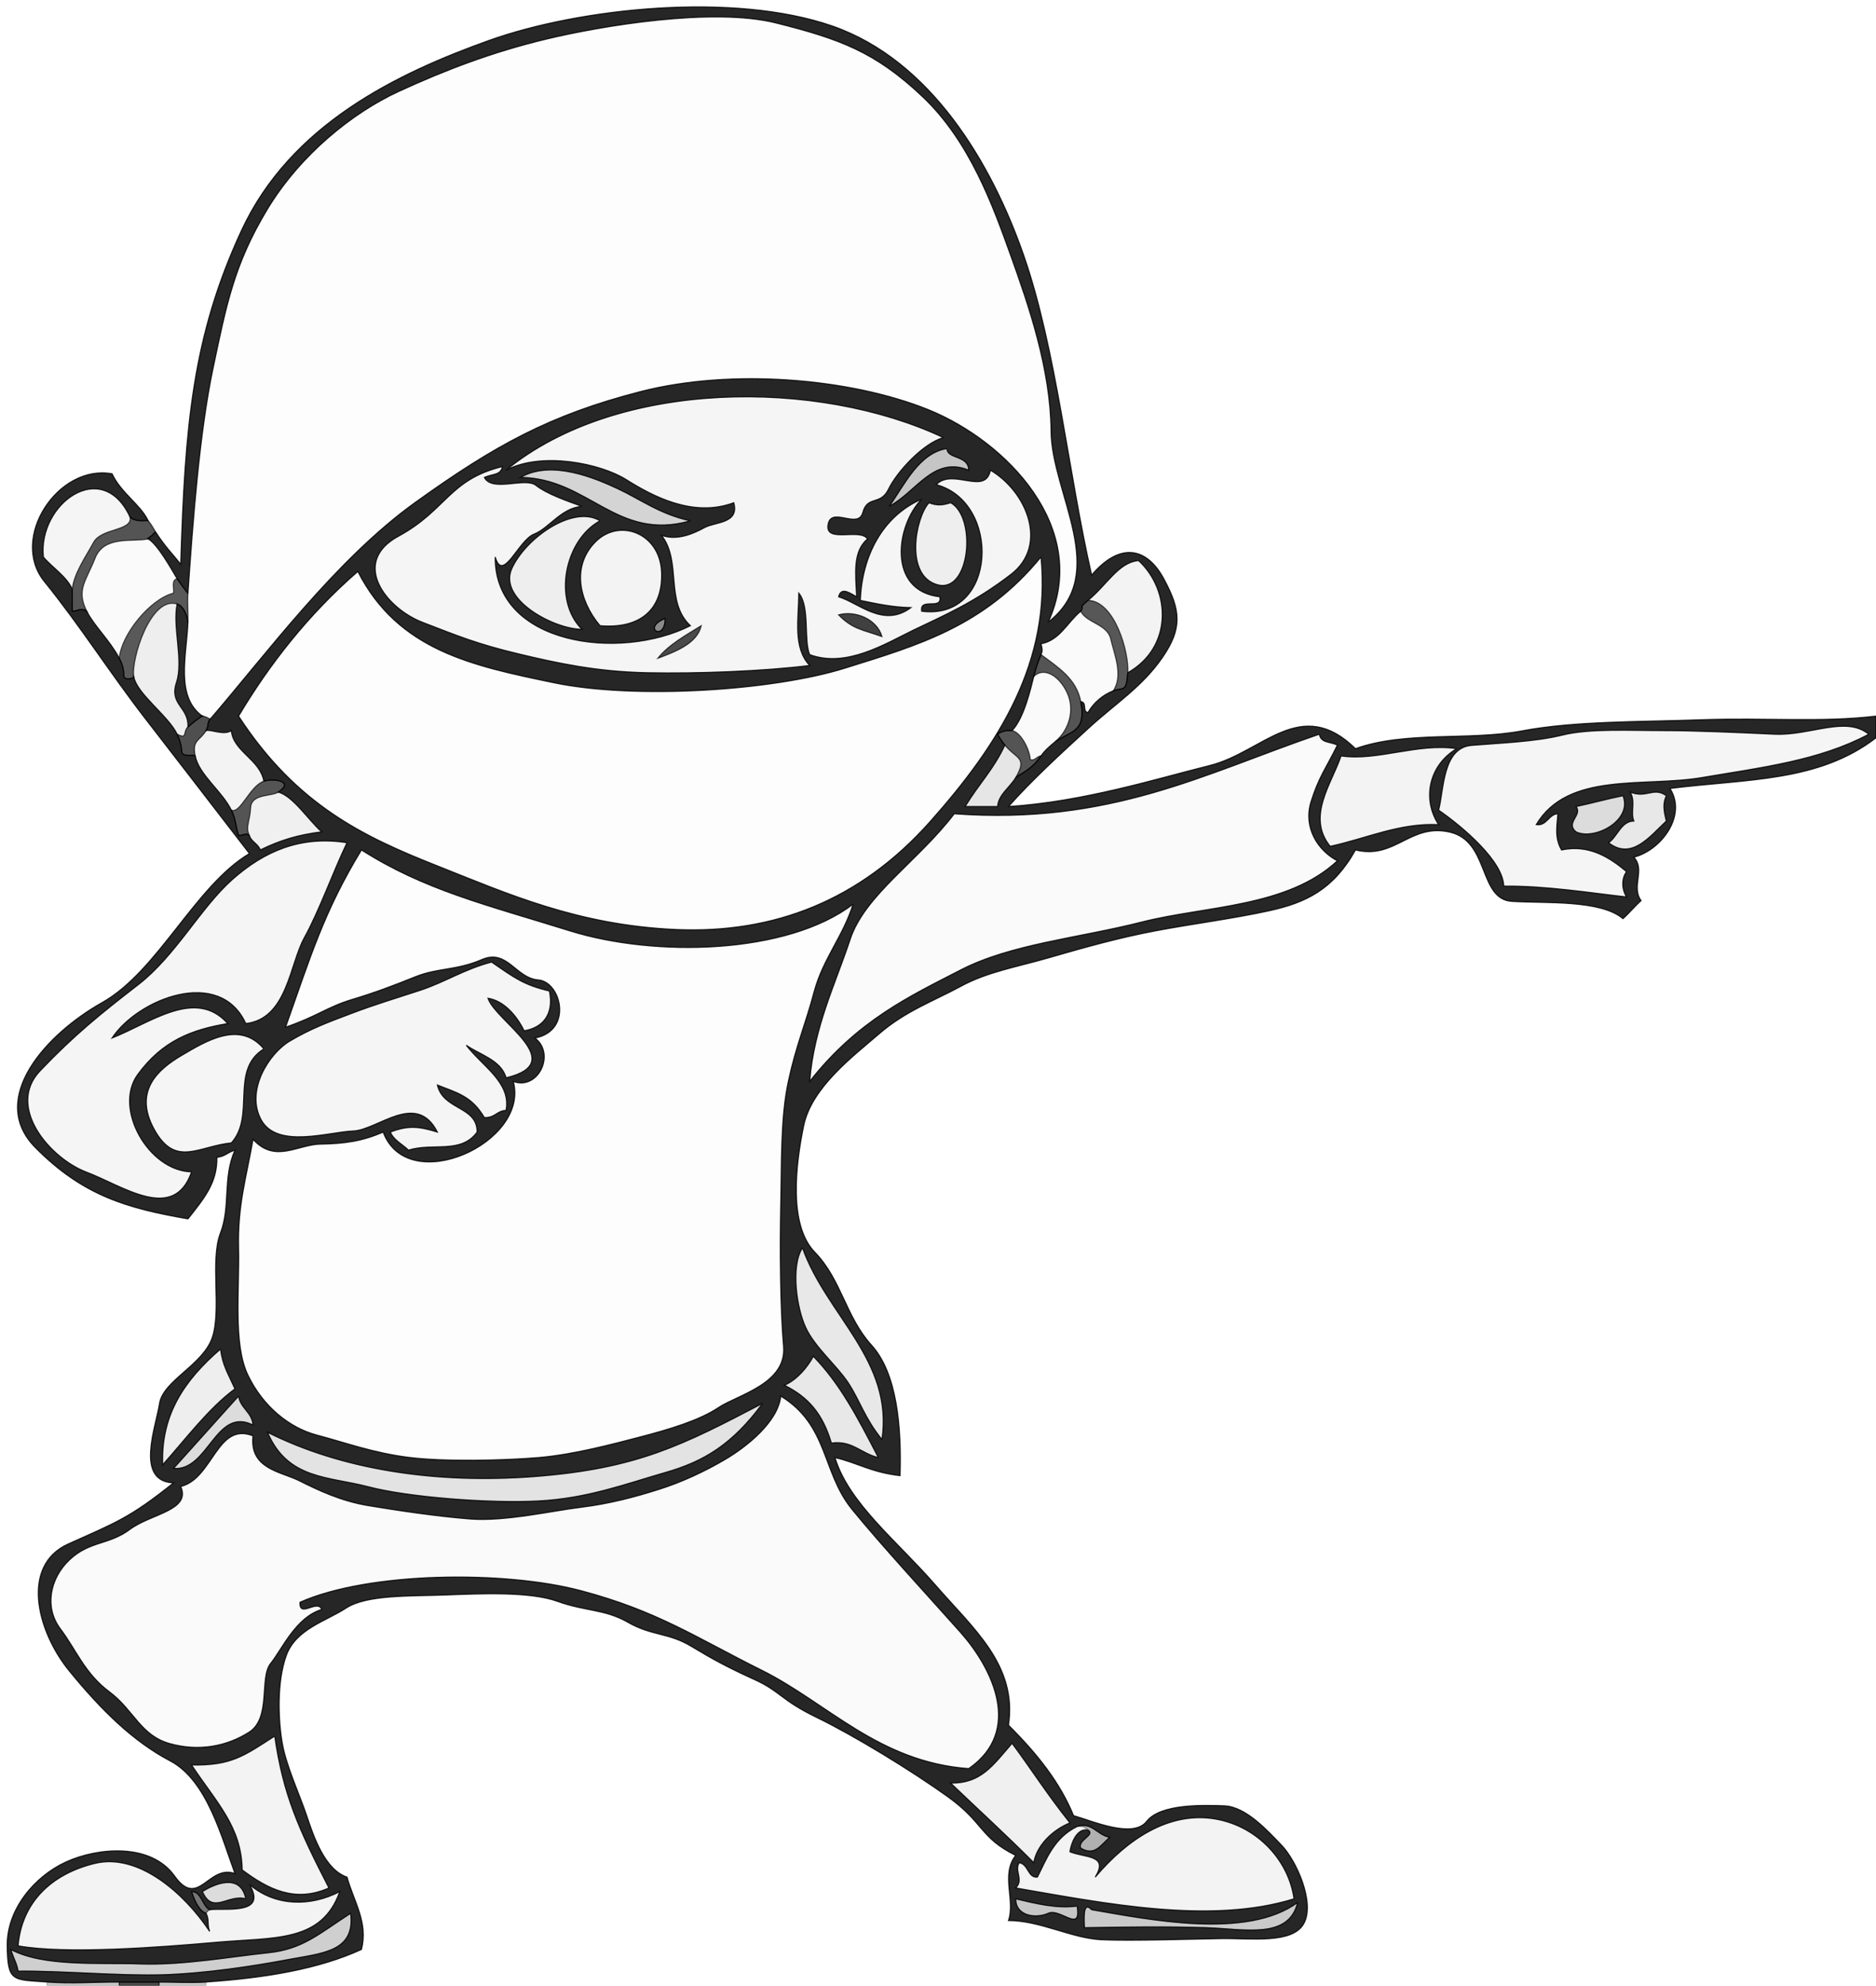 <svg xmlns="http://www.w3.org/2000/svg" xmlns:v="https://svgstorm.com"
viewBox = "0 0 519 549"
width="519"
height="549">
<g fill="None" fill-opacity="0.0" stroke="#000000" stroke-opacity="0.00" stroke-width="0.3"><path d="
M 0.00 549.00 
L 13.00 549.00
C 13.00 548.50 13.00 548.00 13.00 548.00
C 3.47 547.30 2.13 548.08 2.00 538.00 C 1.87 527.92 9.53 518.80 18.25 514.81 C 26.98 510.82 41.69 509.44 48.30 518.70 C 54.91 527.95 57.57 515.42 65.00 518.00
C 61.33 508.13 57.32 492.25 47.08 486.87 C 36.85 481.49 28.03 472.86 19.10 461.90 C 10.17 450.94 5.67 432.81 18.92 426.87 C 32.17 420.93 35.96 419.64 48.00 410.00
C 37.26 409.55 43.15 394.48 44.13 388.08 C 45.11 381.69 56.20 377.39 58.75 369.75 C 61.30 362.10 58.09 348.42 60.97 340.97 C 63.86 333.53 61.56 325.68 65.00 318.00
C 62.78 318.68 62.45 319.68 60.00 320.00
C 60.12 326.86 56.70 331.08 52.00 337.00
C 35.33 334.09 23.01 330.69 9.75 317.25 C -3.51 303.81 12.74 285.91 28.22 277.22 C 43.71 268.54 53.99 244.91 69.00 236.00
C 59.09 223.15 50.12 211.48 40.25 198.75 C 30.38 186.01 21.96 172.71 12.25 160.75 C 2.55 148.78 16.11 128.24 31.00 131.00
C 33.56 136.40 38.89 139.51 41.00 144.00
C 42.01 145.17 42.22 145.78 43.00 147.00
C 45.67 151.18 47.82 153.26 50.00 156.00
C 51.19 117.82 53.17 93.16 66.80 63.75 C 80.43 34.35 109.94 20.26 135.25 11.20 C 160.56 2.14 203.07 -2.24 230.25 7.19 C 257.43 16.63 274.33 45.03 283.26 70.75 C 292.20 96.48 295.54 130.70 302.00 159.00
C 309.94 149.72 317.30 151.39 321.97 160.03 C 326.64 168.68 327.19 173.63 321.61 181.75 C 316.03 189.88 308.62 194.51 301.25 201.25 C 293.88 207.99 285.41 215.73 279.00 223.00
C 299.72 221.69 320.09 215.28 334.70 211.65 C 349.30 208.02 359.84 192.16 375.00 207.00
C 388.64 202.06 406.55 204.83 421.08 202.08 C 435.61 199.33 453.98 199.61 471.00 199.00 C 488.02 198.39 503.79 199.81 519.00 198.00
L 519.00 0.00
L 0.00 0.00
L 0.00 549.00 Z"/>
</g>
<g fill="None" fill-opacity="0.0" stroke="#000000" stroke-opacity="0.85" stroke-width="0.3"><path d="
M 43.00 147.00 
C 42.95 147.18 41.06 148.99 41.00 149.00
C 43.64 150.52 47.48 157.46 49.00 160.00
C 49.19 160.32 52.16 164.41 52.00 164.00
C 53.35 144.15 55.19 119.64 58.92 101.92 C 62.65 84.20 64.77 73.10 73.92 57.92 C 83.07 42.75 97.59 31.13 110.30 25.29 C 123.02 19.44 136.13 14.40 151.23 10.79 C 166.33 7.17 197.17 1.96 214.69 6.35 C 232.22 10.75 242.13 14.32 255.25 26.75 C 268.37 39.18 274.76 57.11 279.64 70.70 C 284.52 84.29 290.65 101.97 290.78 119.22 C 290.92 136.47 307.37 158.52 290.00 172.00
C 301.89 146.04 278.36 121.93 256.75 113.24 C 235.15 104.55 202.32 101.82 177.25 108.26 C 152.19 114.70 136.94 123.09 114.90 138.90 C 92.86 154.71 73.40 181.18 58.00 199.00
C 57.30 199.91 57.82 200.62 57.00 202.00
C 58.26 201.57 61.93 203.44 64.00 202.00
C 64.52 207.79 71.93 209.97 73.00 216.00
C 75.70 215.12 81.57 216.00 77.00 219.00
C 81.18 220.20 85.34 226.78 89.00 230.00
C 82.46 230.80 77.61 232.27 72.00 235.00
C 71.46 233.34 69.44 232.67 69.00 231.00
C 67.96 230.20 67.67 230.95 66.00 231.00
C 65.24 228.71 65.19 226.19 64.00 224.00
C 61.38 218.65 55.09 214.28 54.00 209.00
C 53.51 208.49 50.37 209.51 50.26 207.74 C 50.15 205.98 49.73 204.56 49.00 203.00
C 46.62 197.92 37.72 191.77 37.00 187.00
C 37.54 187.47 34.25 188.46 34.25 186.74 C 34.26 185.02 33.78 183.47 33.00 182.00
C 30.36 177.01 26.04 173.06 24.00 169.00
C 22.39 167.91 21.86 168.91 20.00 169.00
C 20.00 167.00 20.00 165.00 20.00 163.00
C 18.74 159.63 14.15 156.63 12.00 154.00
C 10.46 139.35 28.28 126.25 36.00 143.00
C 37.94 144.58 40.41 143.71 41.00 144.00
C 38.89 139.51 33.56 136.40 31.00 131.00
C 16.11 128.24 2.55 148.78 12.25 160.75 C 21.96 172.71 30.38 186.01 40.25 198.75 C 50.12 211.48 59.09 223.15 69.00 236.00
C 53.99 244.91 43.71 268.54 28.22 277.22 C 12.74 285.91 -3.51 303.81 9.75 317.25 C 23.01 330.69 35.33 334.09 52.00 337.00
C 56.70 331.08 60.12 326.86 60.00 320.00
C 62.45 319.68 62.78 318.68 65.00 318.00
C 61.56 325.68 63.86 333.53 60.97 340.97 C 58.09 348.42 61.30 362.10 58.75 369.75 C 56.20 377.39 45.11 381.69 44.13 388.08 C 43.15 394.48 37.26 409.55 48.00 410.00
C 35.96 419.64 32.17 420.93 18.92 426.87 C 5.67 432.81 10.17 450.94 19.10 461.90 C 28.03 472.86 36.85 481.49 47.08 486.87 C 57.32 492.25 61.33 508.13 65.00 518.00
C 57.57 515.42 54.91 527.95 48.30 518.70 C 41.69 509.44 26.98 510.82 18.25 514.81 C 9.53 518.80 1.87 527.92 2.00 538.00 C 2.13 548.08 3.47 547.30 13.00 548.00
C 19.58 548.49 26.40 548.00 33.00 548.00
C 36.67 548.00 40.33 548.00 44.00 548.00
C 48.30 548.00 52.71 548.29 57.00 548.00
C 73.84 546.85 88.36 544.33 100.00 539.00
C 101.88 531.57 97.98 525.97 96.00 519.00
C 89.84 516.90 86.76 507.76 84.87 502.08 C 82.98 496.40 79.18 488.29 78.08 481.92 C 76.98 475.55 76.55 465.08 79.19 457.75 C 81.84 450.42 90.07 448.31 95.75 444.61 C 101.44 440.90 113.42 441.35 123.00 441.00 C 132.58 440.65 146.42 439.94 154.25 442.76 C 162.07 445.57 167.28 444.85 173.77 448.57 C 180.26 452.30 184.96 451.39 191.25 455.19 C 197.55 458.99 201.45 461.06 208.75 464.39 C 216.06 467.72 215.88 469.98 226.08 474.92 C 236.27 479.86 252.24 489.61 262.25 496.80 C 272.25 503.99 271.03 508.05 281.00 513.00
C 276.80 518.28 280.94 525.44 279.00 531.00
C 287.74 531.01 296.47 535.91 304.69 536.31 C 312.92 536.70 329.97 536.12 338.00 536.00 C 346.03 535.88 357.68 537.55 360.75 531.75 C 363.83 525.95 358.62 514.45 354.61 510.25 C 350.59 506.04 344.61 499.50 338.70 499.29 C 332.80 499.08 321.04 498.71 317.23 503.58 C 313.42 508.45 302.29 503.48 297.00 502.00
C 293.29 492.92 287.02 484.95 279.00 477.00
C 281.48 460.36 269.23 450.27 258.77 438.23 C 248.31 426.19 234.76 415.59 231.00 403.00
C 237.43 404.51 240.91 407.06 249.00 408.00
C 249.40 394.61 248.24 379.77 241.09 371.90 C 233.95 364.03 232.78 353.78 225.43 346.23 C 218.08 338.69 220.14 321.97 222.32 311.32 C 224.50 300.67 235.97 292.09 243.25 285.81 C 250.53 279.53 258.27 276.80 265.75 272.74 C 273.23 268.68 281.06 267.44 290.23 264.79 C 299.40 262.13 309.55 259.27 319.70 257.36 C 329.85 255.44 341.36 253.97 351.23 251.79 C 361.10 249.60 368.80 246.09 375.00 235.00
C 386.06 237.71 390.06 227.57 401.08 230.07 C 412.09 232.57 409.00 248.61 418.23 249.21 C 427.46 249.82 442.72 248.69 449.00 254.00
C 450.79 252.41 452.20 250.62 454.00 249.00
C 451.19 245.09 455.28 240.50 452.00 237.00
C 459.54 235.11 466.80 225.49 462.00 218.00
C 483.39 215.31 503.05 216.28 519.00 204.00
L 519.00 198.00
C 503.79 199.81 488.02 198.39 471.00 199.00 C 453.98 199.61 435.61 199.33 421.08 202.08 C 406.55 204.83 388.64 202.06 375.00 207.00
C 359.84 192.16 349.30 208.02 334.70 211.65 C 320.09 215.28 299.72 221.69 279.00 223.00
C 285.41 215.73 293.88 207.99 301.25 201.25 C 308.62 194.51 316.03 189.88 321.61 181.75 C 327.19 173.63 326.64 168.68 321.97 160.03 C 317.30 151.39 309.94 149.72 302.00 159.00
C 295.54 130.70 292.20 96.48 283.26 70.75 C 274.33 45.03 257.43 16.63 230.25 7.19 C 203.07 -2.24 160.56 2.14 135.25 11.20 C 109.94 20.26 80.43 34.35 66.80 63.75 C 53.17 93.16 51.19 117.82 50.00 156.00
C 47.82 153.26 45.67 151.18 43.00 147.00
M 261.00 121.00 
C 255.32 122.56 248.04 130.60 245.81 135.25 C 243.57 139.90 240.00 136.88 238.70 141.70 C 237.39 146.51 229.94 139.86 229.08 145.08 C 228.23 150.31 237.90 145.92 240.00 149.00
C 235.93 152.48 236.67 158.29 237.00 165.00
C 235.35 164.18 232.76 162.02 232.00 165.00
C 237.62 166.72 244.43 173.68 252.00 168.00
C 246.74 167.90 242.28 166.87 238.00 166.00
C 238.48 153.76 244.13 142.72 255.00 138.00
C 247.88 145.20 245.37 163.36 260.00 165.00
C 260.75 168.84 254.28 165.06 255.00 169.00
C 275.97 171.67 277.05 138.76 259.00 134.00
C 263.63 129.27 272.58 137.15 274.00 130.00
C 284.21 136.05 290.04 150.80 279.75 158.75 C 269.47 166.70 260.59 170.40 252.75 174.19 C 244.91 177.98 234.18 184.75 224.00 181.00
C 222.29 177.03 224.12 167.80 221.00 164.00
C 220.96 171.11 219.31 179.05 224.00 184.00
C 211.23 185.58 192.89 186.29 179.00 186.00 C 165.11 185.71 154.40 183.41 143.25 180.74 C 132.09 178.06 127.13 176.01 116.92 172.08 C 106.71 168.14 96.94 155.46 110.25 148.25 C 123.55 141.03 124.23 132.61 139.00 129.00
C 138.52 131.46 136.34 130.95 134.00 132.00
C 136.16 136.17 145.28 131.85 148.25 134.19 C 151.22 136.53 156.71 138.47 161.00 140.00
C 155.20 140.45 151.96 146.04 147.70 147.70 C 143.43 149.36 139.12 161.36 137.00 154.00
C 136.81 178.34 171.48 182.86 191.00 173.00
C 183.89 166.38 188.68 155.27 183.00 148.00
C 187.41 149.59 191.95 147.48 194.92 145.87 C 197.88 144.26 204.59 144.79 203.00 139.00
C 191.65 143.23 180.34 137.05 173.25 132.61 C 166.16 128.16 149.96 124.77 140.00 130.00
C 170.83 104.77 226.28 104.62 261.00 121.00
M 262.00 124.00 
C 261.95 126.99 267.97 125.78 268.00 130.00
C 258.26 126.02 253.61 135.94 246.00 140.00
C 250.23 134.06 254.19 125.26 262.00 124.00
M 191.00 144.00 
C 170.60 149.81 162.84 132.22 144.00 132.00
C 152.61 127.01 164.72 132.25 170.92 135.13 C 177.12 138.01 182.53 142.17 191.00 144.00
M 263.00 139.00 
C 270.23 142.95 268.44 164.19 259.33 161.67 C 250.21 159.14 253.25 143.13 257.00 139.00
C 259.19 139.87 260.75 139.73 263.00 139.00
M 166.00 144.00 
C 156.33 149.20 152.80 165.82 161.00 174.00
C 153.17 173.96 137.77 165.68 141.58 157.23 C 145.38 148.78 158.60 139.47 166.00 144.00
M 166.00 173.00 
C 160.05 165.94 158.16 156.36 164.78 149.78 C 171.39 143.19 182.51 147.39 183.02 158.03 C 183.53 168.66 176.94 173.94 166.00 173.00
M 288.00 154.00 
C 290.77 182.94 276.56 205.57 257.25 227.25 C 237.94 248.92 214.13 258.19 187.00 257.00 C 159.87 255.81 140.48 247.13 120.70 239.29 C 100.92 231.44 82.13 222.75 66.00 198.00
C 74.38 183.90 85.18 170.00 99.00 158.00
C 110.16 179.89 130.78 184.10 153.23 188.77 C 175.67 193.44 213.81 190.98 233.75 184.74 C 253.70 178.49 272.18 173.33 288.00 154.00
M 312.00 186.00 
C 311.60 191.63 310.81 189.92 308.00 191.00
C 305.22 192.06 302.55 194.24 301.00 197.00
C 299.33 196.76 300.83 194.15 299.00 194.00
C 300.58 202.25 296.53 202.07 292.00 205.00
C 290.45 206.33 289.16 207.33 288.00 209.00
C 285.40 212.75 283.21 213.36 281.00 215.00
C 279.40 217.73 276.21 219.67 276.00 223.00
C 273.00 223.00 270.00 223.00 267.00 223.00
C 271.05 216.38 274.86 212.77 278.00 206.00
C 277.26 205.11 276.50 204.01 276.00 203.00
C 277.14 202.07 278.55 201.92 280.00 202.00
C 283.37 198.45 285.17 190.22 286.00 187.00
C 286.66 184.41 287.16 183.01 288.00 181.00
C 288.39 180.08 288.41 179.57 288.00 178.00
C 293.21 177.07 295.37 171.91 299.00 169.00
C 300.04 167.20 298.34 168.15 301.00 166.00
C 306.12 161.86 309.45 155.42 315.00 155.00
C 323.98 163.35 324.42 178.99 312.00 186.00
M 184.00 171.00 
C 184.09 177.59 177.31 173.67 184.00 171.00
M 517.00 203.00 
C 503.27 210.33 487.24 212.20 470.97 214.97 C 454.71 217.75 433.85 213.23 425.00 228.00
C 427.96 228.45 428.47 225.05 431.00 225.00
C 430.72 228.58 430.07 231.65 432.00 235.00
C 439.76 233.40 445.38 237.16 450.00 241.00
C 448.48 243.03 448.71 245.96 450.00 248.00
C 439.93 246.88 427.80 244.89 416.00 245.00
C 415.89 238.16 404.73 228.63 398.00 224.00
C 399.47 218.47 399.04 206.77 407.10 206.09 C 415.16 205.42 424.69 205.11 432.25 203.24 C 439.80 201.38 450.84 202.00 460.00 202.00 C 469.16 202.00 481.15 202.55 491.00 203.00 C 500.85 203.45 510.63 197.81 517.00 203.00
M 365.00 203.00 
C 365.48 205.46 367.66 204.95 370.00 206.00
C 366.85 212.43 364.88 214.69 362.69 221.70 C 360.51 228.71 364.51 235.14 370.00 238.00
C 356.12 250.92 333.55 250.44 315.92 254.92 C 298.28 259.40 279.77 260.96 265.75 268.19 C 251.72 275.42 237.30 282.09 224.00 299.00
C 225.20 283.94 231.11 272.09 235.19 259.75 C 239.27 247.41 253.89 238.23 264.00 225.00
C 307.16 228.16 333.25 213.85 365.00 203.00
M 403.00 207.00 
C 395.31 211.55 393.36 220.93 398.00 228.00
C 387.12 227.50 378.04 231.84 368.00 234.00
C 361.34 225.78 368.44 216.69 371.00 209.00
C 380.93 210.52 392.23 205.37 403.00 207.00
M 461.00 220.00 
C 459.92 222.25 460.34 224.38 461.00 227.00
C 456.30 231.40 451.38 237.90 445.00 233.00
C 447.37 231.51 448.45 227.05 452.00 227.00
C 451.01 224.63 452.55 221.68 451.00 219.00
C 455.53 220.84 457.41 217.46 461.00 220.00
M 449.00 220.00 
C 451.76 226.80 441.14 232.47 436.00 230.00
C 432.96 227.42 437.93 225.34 436.00 223.00
C 440.58 222.05 444.37 220.94 449.00 220.00
M 96.00 233.00 
C 92.27 240.72 88.31 251.84 84.20 259.25 C 80.09 266.66 79.48 281.68 68.00 283.00
C 60.77 267.19 38.16 276.19 31.00 287.00
C 41.81 282.72 54.16 273.06 63.00 283.00
C 53.03 284.67 44.93 287.75 38.10 297.10 C 31.27 306.45 41.13 323.79 53.00 324.00
C 48.09 338.19 34.05 327.90 23.92 324.08 C 13.80 320.25 1.63 306.01 11.09 296.08 C 20.54 286.16 27.97 280.20 38.25 272.25 C 48.54 264.31 55.50 250.97 64.25 243.20 C 73.00 235.43 83.08 230.96 96.00 233.00
M 236.00 250.00 
C 233.22 258.95 227.67 265.06 225.23 274.23 C 222.78 283.40 220.22 289.07 218.08 299.08 C 215.94 309.10 216.26 321.32 216.00 333.00 C 215.74 344.68 215.85 361.82 216.78 372.22 C 217.70 382.62 204.05 385.64 198.75 389.19 C 193.44 392.74 184.92 395.27 177.25 397.26 C 169.58 399.26 158.72 402.18 149.00 403.00 C 139.27 403.82 122.83 404.20 112.93 402.93 C 103.02 401.66 95.49 398.84 87.75 396.81 C 80.01 394.78 72.76 388.85 68.61 380.25 C 64.45 371.65 66.28 356.73 66.00 345.00 C 65.72 333.27 68.13 325.64 70.00 315.00
C 76.08 321.73 82.33 316.44 88.67 316.33 C 95.02 316.23 100.12 315.60 106.00 313.00
C 112.86 331.26 146.60 315.91 142.00 299.00
C 148.89 301.56 153.78 291.39 148.00 287.00
C 158.58 284.98 155.25 271.45 148.92 270.94 C 142.59 270.42 140.40 262.26 133.30 265.31 C 126.21 268.36 121.22 267.54 114.92 270.06 C 108.61 272.59 103.84 274.41 97.25 276.39 C 90.66 278.38 87.31 281.20 79.00 284.00
C 85.90 264.55 89.58 252.10 100.00 235.00
C 117.35 246.06 134.30 250.10 157.75 257.40 C 181.20 264.70 217.78 263.91 236.00 250.00
M 136.00 266.00 
C 142.39 270.42 144.95 272.34 152.00 274.00
C 153.35 280.60 150.03 284.18 145.00 285.00
C 143.08 281.03 139.53 276.71 135.00 276.00
C 137.18 282.46 157.78 293.78 140.00 298.00
C 138.71 293.13 132.66 291.57 129.00 289.00
C 133.48 294.85 141.47 299.33 140.00 307.00
C 137.37 307.13 137.06 309.07 134.00 309.00
C 130.48 303.01 126.37 302.13 121.00 300.00
C 122.68 307.03 132.01 305.77 132.00 313.00
C 127.49 319.16 119.71 315.88 113.00 318.00
C 111.52 316.49 108.88 315.24 108.00 313.00
C 112.98 311.09 115.98 311.46 121.00 313.00
C 115.18 301.59 104.56 312.43 97.70 312.71 C 90.85 312.98 76.77 317.66 72.30 309.70 C 67.84 301.73 74.28 291.30 80.25 287.80 C 86.21 284.31 90.60 282.72 97.25 280.20 C 103.90 277.68 109.29 276.10 116.25 273.81 C 123.21 271.51 128.28 268.05 136.00 266.00
M 73.00 290.00 
C 63.50 295.92 70.79 308.48 64.00 316.00
C 54.91 316.89 48.56 322.89 42.69 312.31 C 36.83 301.72 43.65 295.69 50.25 291.81 C 56.86 287.94 66.28 282.01 73.00 290.00
M 222.00 345.00 
C 228.69 363.74 247.20 376.14 244.00 398.00
C 239.24 392.20 237.84 387.10 234.61 382.25 C 231.37 377.39 225.47 372.55 222.92 367.08 C 220.36 361.62 218.72 350.08 222.00 345.00
M 61.00 373.00 
C 61.64 377.58 62.85 379.28 65.00 384.00
C 57.68 389.38 51.20 398.09 45.00 405.00
C 44.50 391.00 51.12 381.55 61.00 373.00
M 243.00 403.00 
C 238.08 401.84 235.81 398.18 230.00 399.00
C 227.58 390.77 223.52 386.23 217.00 383.00
C 220.40 381.57 223.41 378.03 225.00 375.00
C 232.42 382.59 237.33 392.03 243.00 403.00
M 66.00 386.00 
C 66.52 389.40 69.76 390.48 70.00 394.00
C 59.63 388.86 57.69 406.81 48.00 406.00
C 54.56 398.77 60.29 392.28 66.00 386.00
M 268.00 489.00 
C 243.07 487.18 228.94 470.86 210.75 461.81 C 192.55 452.76 181.94 445.43 160.75 439.81 C 139.57 434.18 102.08 434.54 83.00 443.00
C 82.71 447.56 87.87 442.00 89.00 445.00
C 81.81 447.16 78.04 456.00 74.87 459.92 C 71.70 463.84 75.09 474.99 68.92 478.92 C 62.75 482.84 55.02 484.35 46.92 482.07 C 38.83 479.79 37.05 472.82 30.25 467.75 C 23.45 462.69 21.07 456.14 16.68 450.32 C 12.29 444.50 13.70 436.47 19.25 431.25 C 24.80 426.02 30.11 427.21 35.92 422.87 C 41.73 418.53 52.91 417.64 50.00 411.00
C 58.95 408.82 60.02 393.04 70.00 397.00
C 68.95 406.13 77.74 406.89 82.75 409.39 C 87.77 411.90 94.16 414.99 101.75 416.26 C 109.33 417.52 120.33 419.21 130.02 419.98 C 139.72 420.74 152.90 417.69 160.75 416.74 C 168.59 415.79 175.79 413.86 182.25 411.81 C 188.72 409.77 195.10 406.78 200.77 403.43 C 206.43 400.08 215.24 393.19 216.00 386.00
C 229.22 394.07 227.32 407.02 235.70 417.30 C 244.09 427.57 256.74 441.23 265.70 451.30 C 274.66 461.37 283.00 478.59 268.00 489.00
M 211.00 388.00 
C 202.59 399.36 194.78 404.06 184.10 407.12 C 173.42 410.17 162.62 414.29 149.00 415.00 C 135.37 415.71 112.98 413.98 101.92 411.08 C 90.86 408.18 79.61 409.11 74.00 396.00
C 94.15 406.16 120.09 410.42 148.22 408.22 C 176.35 406.02 188.96 399.51 211.00 388.00
M 76.00 480.00 
C 78.35 496.29 82.58 505.60 91.00 522.00
C 81.62 526.16 74.17 522.36 67.00 517.00
C 66.83 505.06 59.94 498.47 53.00 488.00
C 63.95 488.19 67.43 485.54 76.00 480.00
M 280.00 482.00 
C 285.70 489.71 289.50 495.82 296.00 504.00
C 290.99 506.03 286.75 510.42 286.00 515.00
C 277.75 506.76 270.90 500.56 263.00 493.00
C 271.39 493.12 274.65 488.16 280.00 482.00
M 298.00 505.00 
C 302.22 503.72 303.30 507.23 307.00 508.00
C 304.47 510.22 302.84 513.28 299.00 511.00
C 297.93 508.80 303.15 507.35 301.00 506.00
C 297.75 505.29 296.20 510.16 296.00 512.00
C 300.36 513.73 306.80 512.81 303.00 519.00
C 312.19 508.15 323.35 501.23 335.22 502.78 C 347.10 504.33 356.43 513.83 358.00 525.00
C 334.85 532.18 305.43 526.20 281.00 522.00
C 283.33 519.79 280.48 517.12 282.00 515.00
C 284.59 515.53 284.32 519.24 287.00 519.00
C 289.43 514.22 291.52 508.16 298.00 505.00
M 57.00 529.00 
C 54.86 528.29 53.58 524.86 53.00 523.00
C 55.70 522.88 55.97 526.93 58.00 528.00
C 62.74 527.50 74.02 529.51 69.00 521.00
C 76.11 527.17 85.96 527.20 94.00 523.00
C 89.00 537.15 75.90 535.60 59.99 537.01 C 44.08 538.41 18.23 540.38 5.00 538.00
C 6.00 526.04 14.17 518.14 26.23 515.21 C 38.29 512.28 50.97 523.42 58.00 534.00
C 57.23 532.03 57.97 530.82 57.00 529.00
M 68.00 525.00 
C 63.17 523.60 58.81 529.51 56.00 523.00
C 59.28 520.89 66.57 517.77 68.00 525.00
M 298.00 527.00 
C 299.24 534.74 293.35 527.47 290.00 529.00 C 286.65 530.53 280.97 529.83 281.00 525.00
C 286.64 526.32 292.39 527.77 298.00 527.00
M 359.00 526.00 
C 356.57 536.25 344.40 533.36 334.00 533.00 C 323.60 532.65 311.26 532.76 300.00 533.00
C 299.99 531.40 299.36 525.19 302.00 528.00
C 318.00 530.76 345.03 536.28 359.00 526.00
M 97.00 529.00 
C 98.36 539.62 89.27 540.00 79.77 541.79 C 70.27 543.58 56.81 545.65 45.00 546.00 C 33.18 546.35 16.42 544.85 5.00 545.00
C 4.67 542.79 3.68 541.42 3.00 539.00
C 12.03 543.83 27.18 542.61 39.00 543.00 C 50.82 543.39 64.44 540.91 74.08 539.93 C 83.72 538.95 88.08 534.77 97.00 529.00 Z"/>
</g>
<g fill="None" fill-opacity="0.0" stroke="#000000" stroke-opacity="0.01" stroke-width="0.3"><path d="
M 52.00 164.00 
C 51.82 166.65 52.10 169.34 52.00 172.00
C 51.65 181.05 48.43 192.61 56.00 198.00
C 55.33 197.52 58.99 198.97 58.00 199.00
C 73.40 181.18 92.86 154.71 114.90 138.90 C 136.94 123.09 152.19 114.70 177.25 108.26 C 202.32 101.82 235.15 104.55 256.75 113.24 C 278.36 121.93 301.89 146.04 290.00 172.00
C 307.37 158.52 290.92 136.47 290.78 119.22 C 290.65 101.97 284.52 84.29 279.64 70.70 C 274.76 57.11 268.37 39.18 255.25 26.75 C 242.13 14.32 232.22 10.75 214.69 6.35 C 197.17 1.96 166.33 7.17 151.23 10.79 C 136.13 14.40 123.02 19.44 110.30 25.29 C 97.59 31.13 83.07 42.75 73.92 57.92 C 64.77 73.10 62.65 84.20 58.92 101.92 C 55.19 119.64 53.35 144.15 52.00 164.00 Z"/>
</g>
<g fill="None" fill-opacity="0.0" stroke="#000000" stroke-opacity="0.04" stroke-width="0.3"><path d="
M 261.00 121.00 
C 226.28 104.62 170.83 104.77 140.00 130.00
C 149.96 124.77 166.16 128.16 173.25 132.61 C 180.34 137.05 191.65 143.23 203.00 139.00
C 204.59 144.79 197.88 144.26 194.92 145.87 C 191.95 147.48 187.41 149.59 183.00 148.00
C 188.68 155.27 183.89 166.38 191.00 173.00
C 171.48 182.86 136.81 178.34 137.00 154.00
C 139.12 161.36 143.43 149.36 147.70 147.70 C 151.96 146.04 155.20 140.45 161.00 140.00
C 156.71 138.47 151.22 136.53 148.25 134.19 C 145.28 131.85 136.16 136.17 134.00 132.00
C 136.34 130.95 138.52 131.46 139.00 129.00
C 124.23 132.61 123.55 141.03 110.25 148.25 C 96.94 155.46 106.71 168.14 116.92 172.08 C 127.13 176.01 132.09 178.06 143.25 180.74 C 154.40 183.41 165.11 185.71 179.00 186.00 C 192.89 186.29 211.23 185.58 224.00 184.00
C 219.31 179.05 220.96 171.11 221.00 164.00
C 224.12 167.80 222.29 177.03 224.00 181.00
C 234.18 184.75 244.91 177.98 252.75 174.19 C 260.59 170.40 269.47 166.70 279.75 158.75 C 290.04 150.80 284.21 136.05 274.00 130.00
C 272.58 137.15 263.63 129.27 259.00 134.00
C 277.05 138.76 275.97 171.67 255.00 169.00
C 254.28 165.06 260.75 168.84 260.00 165.00
C 245.37 163.36 247.88 145.20 255.00 138.00
C 244.13 142.72 238.48 153.76 238.00 166.00
C 242.28 166.87 246.74 167.90 252.00 168.00
C 244.43 173.68 237.62 166.72 232.00 165.00
C 232.76 162.02 235.35 164.18 237.00 165.00
C 236.67 158.29 235.93 152.48 240.00 149.00
C 237.90 145.92 228.23 150.31 229.08 145.08 C 229.94 139.86 237.39 146.51 238.70 141.70 C 240.00 136.88 243.57 139.90 245.81 135.25 C 248.04 130.60 255.32 122.56 261.00 121.00
M 244.00 176.00 
C 238.72 174.11 235.92 174.01 232.00 170.00
C 236.63 168.73 242.58 171.16 244.00 176.00
M 194.00 173.00 
C 192.85 177.87 187.13 180.08 182.00 182.00
C 185.15 178.08 189.90 175.57 194.00 173.00 Z"/>
</g>
<g fill="None" fill-opacity="0.0" stroke="#000000" stroke-opacity="0.23" stroke-width="0.3"><path d="
M 262.00 124.00 
C 254.19 125.26 250.23 134.06 246.00 140.00
C 253.61 135.94 258.26 126.02 268.00 130.00
C 267.97 125.78 261.95 126.99 262.00 124.00 Z"/>
</g>
<g fill="None" fill-opacity="0.0" stroke="#000000" stroke-opacity="0.17" stroke-width="0.3"><path d="
M 191.00 144.00 
C 182.53 142.17 177.12 138.01 170.92 135.13 C 164.72 132.25 152.61 127.01 144.00 132.00
C 162.84 132.22 170.60 149.81 191.00 144.00 Z"/>
</g>
<g fill="None" fill-opacity="0.0" stroke="#000000" stroke-opacity="0.04" stroke-width="0.3"><path d="
M 20.00 163.00 
C 20.36 158.68 23.76 153.87 25.92 149.92 C 28.08 145.97 36.66 146.85 36.00 143.00
C 28.28 126.25 10.46 139.35 12.00 154.00
C 14.15 156.63 18.74 159.63 20.00 163.00 Z"/>
</g>
<g fill="None" fill-opacity="0.0" stroke="#000000" stroke-opacity="0.07" stroke-width="0.3"><path d="
M 263.00 139.00 
C 260.75 139.73 259.19 139.87 257.00 139.00
C 253.25 143.13 250.21 159.14 259.33 161.67 C 268.44 164.19 270.23 142.95 263.00 139.00 Z"/>
</g>
<g fill="None" fill-opacity="0.0" stroke="#000000" stroke-opacity="0.07" stroke-width="0.3"><path d="
M 166.00 144.00 
C 158.60 139.47 145.38 148.78 141.58 157.23 C 137.77 165.68 153.17 173.96 161.00 174.00
C 152.80 165.82 156.33 149.20 166.00 144.00 Z"/>
</g>
<g fill="None" fill-opacity="0.0" stroke="#000000" stroke-opacity="0.67" stroke-width="0.3"><path d="
M 20.00 163.00 
C 20.00 165.00 20.00 167.00 20.00 169.00
C 21.86 168.91 22.39 167.91 24.00 169.00
C 21.02 163.06 23.80 160.69 26.31 154.31 C 28.81 147.92 36.86 149.95 41.00 149.00
C 41.06 148.99 42.95 147.18 43.00 147.00
C 42.22 145.78 42.01 145.17 41.00 144.00
C 40.41 143.71 37.94 144.58 36.00 143.00
C 36.66 146.85 28.08 145.97 25.92 149.92 C 23.76 153.87 20.36 158.68 20.00 163.00 Z"/>
</g>
<g fill="None" fill-opacity="0.0" stroke="#000000" stroke-opacity="0.05" stroke-width="0.3"><path d="
M 166.00 173.00 
C 176.94 173.94 183.53 168.66 183.02 158.03 C 182.51 147.39 171.39 143.19 164.78 149.78 C 158.16 156.36 160.05 165.94 166.00 173.00 Z"/>
</g>
<g fill="None" fill-opacity="0.0" stroke="#000000" stroke-opacity="0.02" stroke-width="0.3"><path d="
M 24.00 169.00 
C 26.04 173.06 30.36 177.01 33.00 182.00
C 33.55 175.43 41.59 165.56 48.00 164.00
C 48.28 162.72 47.24 160.50 49.00 160.00
C 47.48 157.46 43.64 150.52 41.00 149.00
C 36.86 149.95 28.81 147.92 26.31 154.31 C 23.80 160.69 21.02 163.06 24.00 169.00 Z"/>
</g>
<g fill="None" fill-opacity="0.0" stroke="#000000" stroke-opacity="0.01" stroke-width="0.3"><path d="
M 288.00 154.00 
C 272.18 173.33 253.70 178.49 233.75 184.74 C 213.81 190.98 175.67 193.44 153.23 188.77 C 130.78 184.10 110.16 179.89 99.00 158.00
C 85.18 170.00 74.38 183.90 66.00 198.00
C 82.13 222.75 100.92 231.44 120.70 239.29 C 140.48 247.13 159.87 255.81 187.00 257.00 C 214.13 258.19 237.94 248.92 257.25 227.25 C 276.56 205.57 290.77 182.94 288.00 154.00 Z"/>
</g>
<g fill="None" fill-opacity="0.0" stroke="#000000" stroke-opacity="0.05" stroke-width="0.3"><path d="
M 301.00 166.00 
C 308.38 166.16 312.40 180.37 312.00 186.00
C 324.42 178.99 323.98 163.35 315.00 155.00
C 309.45 155.42 306.12 161.86 301.00 166.00 Z"/>
</g>
<g fill="None" fill-opacity="0.0" stroke="#000000" stroke-opacity="0.65" stroke-width="0.3"><path d="
M 33.00 182.00 
C 33.78 183.47 34.26 185.02 34.25 186.74 C 34.25 188.46 37.54 187.47 37.00 187.00
C 36.27 182.22 41.66 164.72 49.00 167.00
C 50.83 167.57 51.77 170.22 52.00 172.00
C 52.10 169.34 51.82 166.65 52.00 164.00
C 52.16 164.41 49.19 160.32 49.00 160.00
C 47.24 160.50 48.28 162.72 48.00 164.00
C 41.59 165.56 33.55 175.43 33.00 182.00 Z"/>
</g>
<g fill="None" fill-opacity="0.0" stroke="#000000" stroke-opacity="0.66" stroke-width="0.3"><path d="
M 299.00 169.00 
C 300.59 172.26 306.36 172.54 307.30 176.70 C 308.25 180.85 310.82 186.77 308.00 191.00
C 310.81 189.92 311.60 191.63 312.00 186.00
C 312.40 180.37 308.38 166.16 301.00 166.00
C 298.34 168.15 300.04 167.20 299.00 169.00 Z"/>
</g>
<g fill="None" fill-opacity="0.0" stroke="#000000" stroke-opacity="0.07" stroke-width="0.3"><path d="
M 37.00 187.00 
C 37.72 191.77 46.62 197.92 49.00 203.00
C 51.99 204.54 50.54 202.31 52.00 201.00
C 52.25 195.42 46.77 194.88 48.80 188.75 C 50.84 182.63 47.69 173.42 49.00 167.00
C 41.66 164.72 36.27 182.22 37.00 187.00 Z"/>
</g>
<g fill="None" fill-opacity="0.0" stroke="#000000" stroke-opacity="0.84" stroke-width="0.3"><path d="
M 52.00 201.00 
C 52.68 200.39 55.47 198.08 56.00 198.00
C 48.43 192.61 51.65 181.05 52.00 172.00
C 51.77 170.22 50.83 167.57 49.00 167.00
C 47.69 173.42 50.84 182.63 48.80 188.75 C 46.77 194.88 52.25 195.42 52.00 201.00 Z"/>
</g>
<g fill="None" fill-opacity="0.0" stroke="#000000" stroke-opacity="0.75" stroke-width="0.3"><path d="
M 244.00 176.00 
C 242.58 171.16 236.63 168.73 232.00 170.00
C 235.92 174.01 238.72 174.11 244.00 176.00 Z"/>
</g>
<g fill="None" fill-opacity="0.0" stroke="#000000" stroke-opacity="0.02" stroke-width="0.3"><path d="
M 288.00 181.00 
C 292.80 184.57 297.78 187.64 299.00 194.00
C 300.83 194.15 299.33 196.76 301.00 197.00
C 302.55 194.24 305.22 192.06 308.00 191.00
C 310.82 186.77 308.25 180.85 307.30 176.70 C 306.36 172.54 300.59 172.26 299.00 169.00
C 295.37 171.91 293.21 177.07 288.00 178.00
C 288.41 179.57 288.39 180.08 288.00 181.00 Z"/>
</g>
<g fill="None" fill-opacity="0.0" stroke="#000000" stroke-opacity="0.46" stroke-width="0.3"><path d="
M 184.00 171.00 
C 177.31 173.67 184.09 177.59 184.00 171.00 Z"/>
</g>
<g fill="None" fill-opacity="0.0" stroke="#000000" stroke-opacity="0.71" stroke-width="0.3"><path d="
M 194.00 173.00 
C 189.90 175.57 185.15 178.08 182.00 182.00
C 187.13 180.08 192.85 177.87 194.00 173.00 Z"/>
</g>
<g fill="None" fill-opacity="0.0" stroke="#000000" stroke-opacity="0.67" stroke-width="0.3"><path d="
M 286.00 187.00 
C 289.00 184.16 293.27 187.13 295.30 191.70 C 297.34 196.26 295.85 201.71 292.00 205.00
C 296.53 202.07 300.58 202.25 299.00 194.00
C 297.78 187.64 292.80 184.57 288.00 181.00
C 287.16 183.01 286.66 184.41 286.00 187.00 Z"/>
</g>
<g fill="None" fill-opacity="0.0" stroke="#000000" stroke-opacity="0.02" stroke-width="0.3"><path d="
M 286.00 187.00 
C 285.17 190.22 283.37 198.45 280.00 202.00
C 282.57 202.51 284.98 207.62 285.00 210.00
C 286.28 210.53 286.86 209.03 288.00 209.00
C 289.16 207.33 290.45 206.33 292.00 205.00
C 295.85 201.71 297.34 196.26 295.30 191.70 C 293.27 187.13 289.00 184.16 286.00 187.00 Z"/>
</g>
<g fill="None" fill-opacity="0.0" stroke="#000000" stroke-opacity="0.69" stroke-width="0.3"><path d="
M 52.00 201.00 
C 50.54 202.31 51.99 204.54 49.00 203.00
C 49.73 204.56 50.15 205.98 50.26 207.74 C 50.37 209.51 53.51 208.49 54.00 209.00
C 53.08 204.53 55.27 204.90 57.00 202.00
C 57.82 200.62 57.30 199.91 58.00 199.00
C 58.99 198.97 55.33 197.52 56.00 198.00
C 55.47 198.08 52.68 200.39 52.00 201.00 Z"/>
</g>
<g fill="None" fill-opacity="0.0" stroke="#000000" stroke-opacity="0.04" stroke-width="0.3"><path d="
M 517.00 203.00 
C 510.63 197.81 500.85 203.45 491.00 203.00 C 481.15 202.55 469.16 202.00 460.00 202.00 C 450.84 202.00 439.80 201.38 432.25 203.24 C 424.69 205.11 415.16 205.42 407.10 206.09 C 399.04 206.77 399.47 218.47 398.00 224.00
C 404.73 228.63 415.89 238.16 416.00 245.00
C 427.80 244.89 439.93 246.88 450.00 248.00
C 448.71 245.96 448.48 243.03 450.00 241.00
C 445.38 237.16 439.76 233.40 432.00 235.00
C 430.07 231.65 430.72 228.58 431.00 225.00
C 428.47 225.05 427.96 228.45 425.00 228.00
C 433.85 213.23 454.71 217.75 470.97 214.97 C 487.24 212.20 503.27 210.33 517.00 203.00 Z"/>
</g>
<g fill="None" fill-opacity="0.0" stroke="#000000" stroke-opacity="0.05" stroke-width="0.3"><path d="
M 54.00 209.00 
C 55.09 214.28 61.38 218.65 64.00 224.00
C 66.52 225.10 69.10 217.27 73.00 216.00
C 71.93 209.97 64.52 207.79 64.00 202.00
C 61.93 203.44 58.26 201.57 57.00 202.00
C 55.27 204.90 53.08 204.53 54.00 209.00 Z"/>
</g>
<g fill="None" fill-opacity="0.0" stroke="#000000" stroke-opacity="0.67" stroke-width="0.3"><path d="
M 278.00 206.00 
C 281.19 209.88 284.35 209.30 281.00 215.00
C 283.21 213.36 285.40 212.75 288.00 209.00
C 286.86 209.03 286.28 210.53 285.00 210.00
C 284.98 207.62 282.57 202.51 280.00 202.00
C 278.55 201.92 277.14 202.07 276.00 203.00
C 276.50 204.01 277.26 205.11 278.00 206.00 Z"/>
</g>
<g fill="None" fill-opacity="0.0" stroke="#000000" stroke-opacity="0.02" stroke-width="0.3"><path d="
M 365.00 203.00 
C 333.25 213.85 307.16 228.16 264.00 225.00
C 253.89 238.23 239.27 247.41 235.19 259.75 C 231.11 272.09 225.20 283.94 224.00 299.00
C 237.30 282.09 251.72 275.42 265.75 268.19 C 279.77 260.96 298.28 259.40 315.92 254.92 C 333.55 250.44 356.12 250.92 370.00 238.00
C 364.51 235.14 360.51 228.71 362.69 221.70 C 364.88 214.69 366.85 212.43 370.00 206.00
C 367.66 204.95 365.48 205.46 365.00 203.00 Z"/>
</g>
<g fill="None" fill-opacity="0.0" stroke="#000000" stroke-opacity="0.00" stroke-width="0.3"><path d="
M 57.00 548.00 
C 56.94 548.01 57.00 549.00 57.00 549.00
L 519.00 549.00
L 519.00 204.00
C 503.05 216.28 483.39 215.31 462.00 218.00
C 466.80 225.49 459.54 235.11 452.00 237.00
C 455.28 240.50 451.19 245.09 454.00 249.00
C 452.20 250.62 450.79 252.41 449.00 254.00
C 442.72 248.69 427.46 249.82 418.23 249.21 C 409.00 248.61 412.09 232.57 401.08 230.07 C 390.06 227.57 386.06 237.71 375.00 235.00
C 368.80 246.09 361.10 249.60 351.23 251.79 C 341.36 253.97 329.85 255.44 319.70 257.36 C 309.55 259.27 299.40 262.13 290.23 264.79 C 281.06 267.44 273.23 268.68 265.75 272.74 C 258.27 276.80 250.53 279.53 243.25 285.81 C 235.97 292.09 224.50 300.67 222.32 311.32 C 220.14 321.97 218.08 338.69 225.43 346.23 C 232.78 353.78 233.95 364.03 241.09 371.90 C 248.24 379.77 249.40 394.61 249.00 408.00
C 240.91 407.06 237.43 404.51 231.00 403.00
C 234.76 415.59 248.31 426.19 258.77 438.23 C 269.23 450.27 281.48 460.36 279.00 477.00
C 287.02 484.95 293.29 492.92 297.00 502.00
C 302.29 503.48 313.42 508.45 317.23 503.58 C 321.04 498.71 332.80 499.08 338.70 499.29 C 344.61 499.50 350.59 506.04 354.61 510.25 C 358.62 514.45 363.83 525.95 360.75 531.75 C 357.68 537.55 346.03 535.88 338.00 536.00 C 329.97 536.12 312.92 536.70 304.69 536.31 C 296.47 535.91 287.74 531.01 279.00 531.00
C 280.94 525.44 276.80 518.28 281.00 513.00
C 271.03 508.05 272.25 503.99 262.25 496.80 C 252.24 489.61 236.27 479.86 226.08 474.92 C 215.88 469.98 216.06 467.72 208.75 464.39 C 201.45 461.06 197.55 458.99 191.25 455.19 C 184.96 451.39 180.26 452.30 173.77 448.57 C 167.28 444.85 162.07 445.57 154.25 442.76 C 146.42 439.94 132.58 440.65 123.00 441.00 C 113.42 441.35 101.44 440.90 95.75 444.61 C 90.07 448.31 81.84 450.42 79.19 457.75 C 76.55 465.08 76.98 475.55 78.08 481.92 C 79.18 488.29 82.98 496.40 84.87 502.08 C 86.76 507.76 89.84 516.90 96.00 519.00
C 97.98 525.97 101.88 531.57 100.00 539.00
C 88.36 544.33 73.84 546.85 57.00 548.00 Z"/>
</g>
<g fill="None" fill-opacity="0.0" stroke="#000000" stroke-opacity="0.10" stroke-width="0.3"><path d="
M 281.00 215.00 
C 284.35 209.30 281.19 209.88 278.00 206.00
C 274.86 212.77 271.05 216.38 267.00 223.00
C 270.00 223.00 273.00 223.00 276.00 223.00
C 276.21 219.67 279.40 217.73 281.00 215.00 Z"/>
</g>
<g fill="None" fill-opacity="0.0" stroke="#000000" stroke-opacity="0.05" stroke-width="0.3"><path d="
M 403.00 207.00 
C 392.23 205.37 380.93 210.52 371.00 209.00
C 368.44 216.69 361.34 225.78 368.00 234.00
C 378.04 231.84 387.12 227.50 398.00 228.00
C 393.36 220.93 395.31 211.55 403.00 207.00 Z"/>
</g>
<g fill="None" fill-opacity="0.0" stroke="#000000" stroke-opacity="0.67" stroke-width="0.3"><path d="
M 73.00 216.00 
C 69.10 217.27 66.52 225.10 64.00 224.00
C 65.19 226.19 65.24 228.71 66.00 231.00
C 67.67 230.95 67.96 230.20 69.00 231.00
C 67.80 228.67 69.11 227.28 69.33 223.33 C 69.54 219.37 75.05 220.28 77.00 219.00
C 81.57 216.00 75.70 215.12 73.00 216.00 Z"/>
</g>
<g fill="None" fill-opacity="0.0" stroke="#000000" stroke-opacity="0.09" stroke-width="0.3"><path d="
M 461.00 220.00 
C 457.41 217.46 455.53 220.84 451.00 219.00
C 452.55 221.68 451.01 224.63 452.00 227.00
C 448.45 227.05 447.37 231.51 445.00 233.00
C 451.38 237.90 456.30 231.40 461.00 227.00
C 460.34 224.38 459.92 222.25 461.00 220.00 Z"/>
</g>
<g fill="None" fill-opacity="0.0" stroke="#000000" stroke-opacity="0.06" stroke-width="0.3"><path d="
M 69.00 231.00 
C 69.44 232.67 71.46 233.34 72.00 235.00
C 77.61 232.27 82.46 230.80 89.00 230.00
C 85.34 226.78 81.18 220.20 77.00 219.00
C 75.05 220.28 69.54 219.37 69.33 223.33 C 69.11 227.28 67.80 228.67 69.00 231.00 Z"/>
</g>
<g fill="None" fill-opacity="0.0" stroke="#000000" stroke-opacity="0.14" stroke-width="0.3"><path d="
M 449.00 220.00 
C 444.37 220.94 440.58 222.05 436.00 223.00
C 437.93 225.34 432.96 227.42 436.00 230.00
C 441.14 232.47 451.76 226.80 449.00 220.00 Z"/>
</g>
<g fill="None" fill-opacity="0.0" stroke="#000000" stroke-opacity="0.04" stroke-width="0.3"><path d="
M 96.00 233.00 
C 83.08 230.96 73.00 235.43 64.25 243.20 C 55.50 250.97 48.54 264.31 38.25 272.25 C 27.97 280.20 20.54 286.16 11.09 296.08 C 1.63 306.01 13.80 320.25 23.92 324.08 C 34.05 327.90 48.09 338.19 53.00 324.00
C 41.13 323.79 31.27 306.45 38.10 297.10 C 44.93 287.75 53.03 284.67 63.00 283.00
C 54.16 273.06 41.81 282.72 31.00 287.00
C 38.16 276.19 60.77 267.19 68.00 283.00
C 79.48 281.68 80.09 266.66 84.20 259.25 C 88.31 251.84 92.27 240.72 96.00 233.00 Z"/>
</g>
<g fill="None" fill-opacity="0.0" stroke="#000000" stroke-opacity="0.01" stroke-width="0.3"><path d="
M 236.00 250.00 
C 217.78 263.91 181.20 264.70 157.75 257.40 C 134.30 250.10 117.35 246.06 100.00 235.00
C 89.58 252.10 85.90 264.55 79.00 284.00
C 87.31 281.20 90.66 278.38 97.25 276.39 C 103.84 274.41 108.61 272.59 114.92 270.06 C 121.22 267.54 126.21 268.36 133.30 265.31 C 140.40 262.26 142.59 270.42 148.92 270.94 C 155.25 271.45 158.58 284.98 148.00 287.00
C 153.78 291.39 148.89 301.56 142.00 299.00
C 146.60 315.91 112.86 331.26 106.00 313.00
C 100.12 315.60 95.02 316.23 88.67 316.33 C 82.33 316.44 76.08 321.73 70.00 315.00
C 68.13 325.64 65.72 333.27 66.00 345.00 C 66.28 356.73 64.45 371.65 68.61 380.25 C 72.76 388.85 80.01 394.78 87.75 396.81 C 95.49 398.84 103.02 401.66 112.93 402.93 C 122.83 404.20 139.27 403.82 149.00 403.00 C 158.72 402.18 169.58 399.26 177.25 397.26 C 184.92 395.27 193.44 392.74 198.75 389.19 C 204.05 385.64 217.70 382.62 216.78 372.22 C 215.85 361.82 215.74 344.68 216.00 333.00 C 216.26 321.32 215.94 309.10 218.08 299.08 C 220.22 289.07 222.78 283.40 225.23 274.23 C 227.67 265.06 233.22 258.95 236.00 250.00 Z"/>
</g>
<g fill="None" fill-opacity="0.0" stroke="#000000" stroke-opacity="0.04" stroke-width="0.3"><path d="
M 136.00 266.00 
C 128.28 268.05 123.21 271.51 116.25 273.81 C 109.29 276.10 103.90 277.68 97.25 280.20 C 90.60 282.72 86.21 284.31 80.25 287.80 C 74.28 291.30 67.84 301.73 72.30 309.70 C 76.77 317.66 90.85 312.98 97.70 312.71 C 104.56 312.43 115.18 301.59 121.00 313.00
C 115.98 311.46 112.98 311.09 108.00 313.00
C 108.88 315.24 111.52 316.49 113.00 318.00
C 119.71 315.88 127.49 319.16 132.00 313.00
C 132.01 305.77 122.68 307.03 121.00 300.00
C 126.37 302.13 130.48 303.01 134.00 309.00
C 137.06 309.07 137.37 307.13 140.00 307.00
C 141.47 299.33 133.48 294.85 129.00 289.00
C 132.66 291.57 138.71 293.13 140.00 298.00
C 157.78 293.78 137.18 282.46 135.00 276.00
C 139.53 276.71 143.08 281.03 145.00 285.00
C 150.03 284.18 153.35 280.60 152.00 274.00
C 144.95 272.34 142.39 270.42 136.00 266.00 Z"/>
</g>
<g fill="None" fill-opacity="0.0" stroke="#000000" stroke-opacity="0.04" stroke-width="0.3"><path d="
M 73.00 290.00 
C 66.28 282.01 56.86 287.94 50.25 291.81 C 43.65 295.69 36.83 301.72 42.69 312.31 C 48.56 322.89 54.91 316.89 64.00 316.00
C 70.79 308.48 63.50 295.92 73.00 290.00 Z"/>
</g>
<g fill="None" fill-opacity="0.0" stroke="#000000" stroke-opacity="0.09" stroke-width="0.3"><path d="
M 222.00 345.00 
C 218.72 350.08 220.36 361.62 222.92 367.08 C 225.47 372.55 231.37 377.39 234.61 382.25 C 237.84 387.10 239.24 392.20 244.00 398.00
C 247.20 376.14 228.69 363.74 222.00 345.00 Z"/>
</g>
<g fill="None" fill-opacity="0.0" stroke="#000000" stroke-opacity="0.07" stroke-width="0.3"><path d="
M 61.00 373.00 
C 51.12 381.55 44.50 391.00 45.00 405.00
C 51.20 398.09 57.68 389.38 65.00 384.00
C 62.85 379.28 61.64 377.58 61.00 373.00 Z"/>
</g>
<g fill="None" fill-opacity="0.0" stroke="#000000" stroke-opacity="0.09" stroke-width="0.3"><path d="
M 243.00 403.00 
C 237.33 392.03 232.42 382.59 225.00 375.00
C 223.41 378.03 220.40 381.57 217.00 383.00
C 223.52 386.23 227.58 390.77 230.00 399.00
C 235.81 398.18 238.08 401.84 243.00 403.00 Z"/>
</g>
<g fill="None" fill-opacity="0.0" stroke="#000000" stroke-opacity="0.14" stroke-width="0.3"><path d="
M 66.00 386.00 
C 60.29 392.28 54.56 398.77 48.00 406.00
C 57.69 406.81 59.63 388.86 70.00 394.00
C 69.76 390.48 66.52 389.40 66.00 386.00 Z"/>
</g>
<g fill="None" fill-opacity="0.0" stroke="#000000" stroke-opacity="0.02" stroke-width="0.3"><path d="
M 268.00 489.00 
C 283.00 478.59 274.66 461.37 265.70 451.30 C 256.74 441.23 244.09 427.57 235.70 417.30 C 227.32 407.02 229.22 394.07 216.00 386.00
C 215.24 393.19 206.43 400.08 200.77 403.43 C 195.10 406.78 188.72 409.77 182.25 411.81 C 175.79 413.86 168.59 415.79 160.75 416.74 C 152.90 417.69 139.72 420.74 130.02 419.98 C 120.33 419.21 109.33 417.52 101.75 416.26 C 94.16 414.99 87.77 411.90 82.75 409.39 C 77.74 406.89 68.95 406.13 70.00 397.00
C 60.02 393.04 58.95 408.82 50.00 411.00
C 52.91 417.64 41.73 418.53 35.92 422.87 C 30.11 427.21 24.80 426.02 19.25 431.25 C 13.70 436.47 12.29 444.50 16.68 450.32 C 21.07 456.14 23.45 462.69 30.25 467.75 C 37.05 472.82 38.83 479.79 46.92 482.07 C 55.02 484.35 62.75 482.84 68.92 478.92 C 75.09 474.99 71.70 463.84 74.87 459.92 C 78.04 456.00 81.81 447.16 89.00 445.00
C 87.87 442.00 82.71 447.56 83.00 443.00
C 102.08 434.54 139.57 434.18 160.75 439.81 C 181.94 445.43 192.55 452.76 210.75 461.81 C 228.94 470.86 243.07 487.18 268.00 489.00 Z"/>
</g>
<g fill="None" fill-opacity="0.0" stroke="#000000" stroke-opacity="0.11" stroke-width="0.3"><path d="
M 211.00 388.00 
C 188.96 399.51 176.35 406.02 148.22 408.22 C 120.09 410.42 94.15 406.16 74.00 396.00
C 79.61 409.11 90.86 408.18 101.92 411.08 C 112.98 413.98 135.37 415.71 149.00 415.00 C 162.62 414.29 173.42 410.17 184.10 407.12 C 194.78 404.06 202.59 399.36 211.00 388.00 Z"/>
</g>
<g fill="None" fill-opacity="0.0" stroke="#000000" stroke-opacity="0.05" stroke-width="0.3"><path d="
M 76.00 480.00 
C 67.43 485.54 63.95 488.19 53.00 488.00
C 59.94 498.47 66.83 505.06 67.00 517.00
C 74.17 522.36 81.62 526.16 91.00 522.00
C 82.58 505.60 78.35 496.29 76.00 480.00 Z"/>
</g>
<g fill="None" fill-opacity="0.0" stroke="#000000" stroke-opacity="0.06" stroke-width="0.3"><path d="
M 280.00 482.00 
C 274.65 488.16 271.39 493.12 263.00 493.00
C 270.90 500.56 277.75 506.76 286.00 515.00
C 286.75 510.42 290.99 506.03 296.00 504.00
C 289.50 495.82 285.70 489.71 280.00 482.00 Z"/>
</g>
<g fill="None" fill-opacity="0.0" stroke="#000000" stroke-opacity="0.05" stroke-width="0.3"><path d="
M 301.00 506.00 
C 300.14 505.13 299.44 504.84 298.00 505.00
C 291.52 508.16 289.43 514.22 287.00 519.00
C 284.32 519.24 284.59 515.53 282.00 515.00
C 280.48 517.12 283.33 519.79 281.00 522.00
C 305.43 526.20 334.85 532.18 358.00 525.00
C 356.43 513.83 347.10 504.33 335.22 502.78 C 323.35 501.23 312.19 508.15 303.00 519.00
C 306.80 512.81 300.36 513.73 296.00 512.00
C 296.20 510.16 297.75 505.29 301.00 506.00 Z"/>
</g>
<g fill="None" fill-opacity="0.0" stroke="#000000" stroke-opacity="0.31" stroke-width="0.3"><path d="
M 298.00 505.00 
C 299.44 504.84 300.14 505.13 301.00 506.00
C 303.15 507.35 297.93 508.80 299.00 511.00
C 302.84 513.28 304.47 510.22 307.00 508.00
C 303.30 507.23 302.22 503.72 298.00 505.00 Z"/>
</g>
<g fill="None" fill-opacity="0.0" stroke="#000000" stroke-opacity="0.05" stroke-width="0.3"><path d="
M 58.00 528.00 
C 57.80 528.02 57.03 528.79 57.00 529.00
C 57.97 530.82 57.23 532.03 58.00 534.00
C 50.97 523.42 38.29 512.28 26.23 515.21 C 14.17 518.14 6.00 526.04 5.00 538.00
C 18.23 540.38 44.08 538.41 59.99 537.01 C 75.90 535.60 89.00 537.15 94.00 523.00
C 85.96 527.20 76.11 527.17 69.00 521.00
C 74.02 529.51 62.74 527.50 58.00 528.00 Z"/>
</g>
<g fill="None" fill-opacity="0.0" stroke="#000000" stroke-opacity="0.14" stroke-width="0.3"><path d="
M 68.00 525.00 
C 66.57 517.77 59.28 520.89 56.00 523.00
C 58.81 529.51 63.17 523.60 68.00 525.00 Z"/>
</g>
<g fill="None" fill-opacity="0.0" stroke="#000000" stroke-opacity="0.54" stroke-width="0.3"><path d="
M 57.00 529.00 
C 57.03 528.79 57.80 528.02 58.00 528.00
C 55.97 526.93 55.70 522.88 53.00 523.00
C 53.58 524.86 54.86 528.29 57.00 529.00 Z"/>
</g>
<g fill="None" fill-opacity="0.0" stroke="#000000" stroke-opacity="0.22" stroke-width="0.3"><path d="
M 298.00 527.00 
C 292.39 527.77 286.64 526.32 281.00 525.00
C 280.97 529.83 286.65 530.53 290.00 529.00 C 293.35 527.47 299.24 534.74 298.00 527.00 Z"/>
</g>
<g fill="None" fill-opacity="0.0" stroke="#000000" stroke-opacity="0.21" stroke-width="0.3"><path d="
M 359.00 526.00 
C 345.03 536.28 318.00 530.76 302.00 528.00
C 299.36 525.19 299.99 531.40 300.00 533.00
C 311.26 532.76 323.60 532.65 334.00 533.00 C 344.40 533.36 356.57 536.25 359.00 526.00 Z"/>
</g>
<g fill="None" fill-opacity="0.0" stroke="#000000" stroke-opacity="0.19" stroke-width="0.3"><path d="
M 97.00 529.00 
C 88.08 534.77 83.72 538.95 74.08 539.93 C 64.44 540.91 50.82 543.39 39.00 543.00 C 27.18 542.61 12.03 543.83 3.00 539.00
C 3.68 541.42 4.67 542.79 5.00 545.00
C 16.42 544.85 33.18 546.35 45.00 546.00 C 56.81 545.65 70.27 543.58 79.77 541.79 C 89.27 540.00 98.36 539.62 97.00 529.00 Z"/>
</g>
<g fill="None" fill-opacity="0.0" stroke="#000000" stroke-opacity="0.22" stroke-width="0.3"><path d="
M 13.00 549.00 
L 33.00 549.00
C 33.00 548.50 33.00 548.00 33.00 548.00
C 26.40 548.00 19.58 548.49 13.00 548.00
C 13.00 548.00 13.00 548.50 13.00 549.00 Z"/>
</g>
<g fill="None" fill-opacity="0.0" stroke="#000000" stroke-opacity="0.70" stroke-width="0.3"><path d="
M 33.00 549.00 
L 44.00 549.00
C 44.00 548.50 44.00 548.00 44.00 548.00
C 40.33 548.00 36.67 548.00 33.00 548.00
C 33.00 548.00 33.00 548.50 33.00 549.00 Z"/>
</g>
<g fill="None" fill-opacity="0.0" stroke="#000000" stroke-opacity="0.22" stroke-width="0.3"><path d="
M 44.00 549.00 
L 57.00 549.00
C 57.00 549.00 56.94 548.01 57.00 548.00
C 52.71 548.29 48.30 548.00 44.00 548.00
C 44.00 548.00 44.00 548.50 44.00 549.00 Z"/>
</g>
<g fill="#000000" fill-opacity="0.00" stroke="None">
<path d="
M 0.00 549.00 
L 13.00 549.00
C 13.00 548.50 13.00 548.00 13.00 548.00
C 3.47 547.30 2.13 548.08 2.00 538.00 C 1.87 527.92 9.53 518.80 18.25 514.81 C 26.98 510.82 41.69 509.44 48.30 518.70 C 54.91 527.95 57.57 515.42 65.00 518.00
C 61.33 508.13 57.32 492.25 47.08 486.87 C 36.85 481.49 28.03 472.86 19.10 461.90 C 10.17 450.94 5.67 432.81 18.92 426.87 C 32.17 420.93 35.96 419.64 48.00 410.00
C 37.26 409.55 43.15 394.48 44.13 388.08 C 45.11 381.69 56.20 377.39 58.75 369.75 C 61.30 362.10 58.09 348.42 60.97 340.97 C 63.86 333.53 61.56 325.68 65.00 318.00
C 62.78 318.68 62.45 319.68 60.00 320.00
C 60.12 326.86 56.70 331.08 52.00 337.00
C 35.33 334.09 23.01 330.69 9.75 317.25 C -3.51 303.81 12.74 285.91 28.22 277.22 C 43.71 268.54 53.99 244.91 69.00 236.00
C 59.09 223.15 50.12 211.48 40.25 198.75 C 30.38 186.01 21.96 172.71 12.25 160.75 C 2.55 148.78 16.11 128.24 31.00 131.00
C 33.56 136.40 38.89 139.51 41.00 144.00
C 42.01 145.17 42.22 145.78 43.00 147.00
C 45.67 151.18 47.82 153.26 50.00 156.00
C 51.19 117.82 53.17 93.16 66.80 63.75 C 80.43 34.35 109.94 20.26 135.25 11.20 C 160.56 2.14 203.07 -2.24 230.25 7.19 C 257.43 16.63 274.33 45.03 283.26 70.75 C 292.20 96.48 295.54 130.70 302.00 159.00
C 309.94 149.72 317.30 151.39 321.97 160.03 C 326.64 168.68 327.19 173.63 321.61 181.75 C 316.03 189.88 308.62 194.51 301.25 201.25 C 293.88 207.99 285.41 215.73 279.00 223.00
C 299.72 221.69 320.09 215.28 334.70 211.65 C 349.30 208.02 359.84 192.16 375.00 207.00
C 388.64 202.06 406.55 204.83 421.08 202.08 C 435.61 199.33 453.98 199.61 471.00 199.00 C 488.02 198.39 503.79 199.81 519.00 198.00
L 519.00 0.00
L 0.00 0.00
L 0.00 549.00 Z"/>
</g>
<g fill="#000000" fill-opacity="0.85" stroke="None">
<path d="
M 43.00 147.00 
C 42.95 147.18 41.06 148.99 41.00 149.00
C 43.64 150.52 47.48 157.46 49.00 160.00
C 49.19 160.32 52.16 164.41 52.00 164.00
C 53.35 144.15 55.19 119.64 58.92 101.92 C 62.65 84.20 64.77 73.10 73.92 57.92 C 83.07 42.75 97.59 31.13 110.30 25.29 C 123.02 19.44 136.13 14.40 151.23 10.79 C 166.33 7.17 197.17 1.96 214.69 6.35 C 232.22 10.75 242.13 14.32 255.25 26.75 C 268.37 39.18 274.76 57.11 279.64 70.70 C 284.52 84.29 290.65 101.97 290.78 119.22 C 290.92 136.47 307.37 158.52 290.00 172.00
C 301.89 146.04 278.36 121.93 256.75 113.24 C 235.15 104.55 202.32 101.82 177.25 108.26 C 152.19 114.70 136.94 123.09 114.90 138.90 C 92.86 154.71 73.40 181.18 58.00 199.00
C 57.30 199.91 57.82 200.62 57.00 202.00
C 58.26 201.57 61.93 203.44 64.00 202.00
C 64.52 207.79 71.93 209.97 73.00 216.00
C 75.70 215.12 81.57 216.00 77.00 219.00
C 81.18 220.20 85.34 226.78 89.00 230.00
C 82.46 230.80 77.61 232.27 72.00 235.00
C 71.46 233.34 69.44 232.67 69.00 231.00
C 67.96 230.20 67.67 230.95 66.00 231.00
C 65.24 228.71 65.19 226.19 64.00 224.00
C 61.38 218.65 55.09 214.28 54.00 209.00
C 53.51 208.49 50.37 209.51 50.26 207.74 C 50.15 205.98 49.73 204.56 49.00 203.00
C 46.62 197.92 37.72 191.77 37.00 187.00
C 37.54 187.47 34.25 188.46 34.25 186.74 C 34.26 185.02 33.78 183.47 33.00 182.00
C 30.36 177.01 26.04 173.06 24.00 169.00
C 22.39 167.91 21.86 168.91 20.00 169.00
C 20.00 167.00 20.00 165.00 20.00 163.00
C 18.74 159.63 14.15 156.63 12.00 154.00
C 10.46 139.35 28.28 126.25 36.00 143.00
C 37.94 144.58 40.41 143.71 41.00 144.00
C 38.89 139.51 33.56 136.40 31.00 131.00
C 16.11 128.24 2.55 148.78 12.25 160.75 C 21.96 172.71 30.38 186.01 40.25 198.75 C 50.12 211.48 59.09 223.15 69.00 236.00
C 53.99 244.91 43.71 268.54 28.22 277.22 C 12.74 285.91 -3.51 303.81 9.75 317.25 C 23.01 330.69 35.33 334.09 52.00 337.00
C 56.70 331.08 60.12 326.86 60.00 320.00
C 62.45 319.68 62.78 318.68 65.00 318.00
C 61.56 325.68 63.86 333.53 60.97 340.97 C 58.09 348.42 61.30 362.10 58.75 369.75 C 56.20 377.39 45.11 381.69 44.13 388.08 C 43.15 394.48 37.26 409.55 48.00 410.00
C 35.96 419.64 32.17 420.93 18.92 426.87 C 5.67 432.81 10.17 450.94 19.10 461.90 C 28.03 472.86 36.85 481.49 47.08 486.87 C 57.32 492.25 61.33 508.13 65.00 518.00
C 57.57 515.42 54.91 527.95 48.30 518.70 C 41.69 509.44 26.98 510.82 18.25 514.81 C 9.53 518.80 1.87 527.92 2.00 538.00 C 2.13 548.08 3.47 547.30 13.00 548.00
C 19.58 548.49 26.40 548.00 33.00 548.00
C 36.67 548.00 40.33 548.00 44.00 548.00
C 48.30 548.00 52.71 548.29 57.00 548.00
C 73.84 546.85 88.36 544.33 100.00 539.00
C 101.88 531.57 97.98 525.97 96.00 519.00
C 89.84 516.90 86.76 507.76 84.87 502.08 C 82.98 496.40 79.18 488.29 78.08 481.92 C 76.98 475.55 76.55 465.08 79.19 457.75 C 81.84 450.42 90.07 448.31 95.75 444.61 C 101.44 440.90 113.42 441.35 123.00 441.00 C 132.58 440.65 146.42 439.94 154.25 442.76 C 162.07 445.57 167.28 444.85 173.77 448.57 C 180.26 452.30 184.96 451.39 191.25 455.19 C 197.55 458.99 201.45 461.06 208.75 464.39 C 216.06 467.72 215.88 469.98 226.08 474.92 C 236.27 479.86 252.24 489.61 262.25 496.80 C 272.25 503.99 271.03 508.05 281.00 513.00
C 276.80 518.28 280.94 525.44 279.00 531.00
C 287.74 531.01 296.47 535.91 304.69 536.31 C 312.92 536.70 329.97 536.12 338.00 536.00 C 346.03 535.88 357.68 537.55 360.75 531.75 C 363.83 525.95 358.62 514.45 354.61 510.25 C 350.59 506.04 344.61 499.50 338.70 499.29 C 332.80 499.08 321.04 498.71 317.23 503.58 C 313.42 508.45 302.29 503.48 297.00 502.00
C 293.29 492.92 287.02 484.95 279.00 477.00
C 281.48 460.36 269.23 450.27 258.77 438.23 C 248.31 426.19 234.76 415.59 231.00 403.00
C 237.43 404.51 240.91 407.06 249.00 408.00
C 249.40 394.61 248.24 379.77 241.09 371.90 C 233.95 364.03 232.78 353.78 225.43 346.23 C 218.08 338.69 220.14 321.97 222.32 311.32 C 224.50 300.67 235.97 292.09 243.25 285.81 C 250.53 279.53 258.27 276.80 265.75 272.74 C 273.23 268.68 281.06 267.44 290.23 264.79 C 299.40 262.13 309.55 259.27 319.70 257.36 C 329.85 255.44 341.36 253.97 351.23 251.79 C 361.10 249.60 368.80 246.09 375.00 235.00
C 386.06 237.71 390.06 227.57 401.08 230.07 C 412.09 232.57 409.00 248.61 418.23 249.21 C 427.46 249.82 442.72 248.69 449.00 254.00
C 450.79 252.41 452.20 250.62 454.00 249.00
C 451.19 245.09 455.28 240.50 452.00 237.00
C 459.54 235.11 466.80 225.49 462.00 218.00
C 483.39 215.31 503.05 216.28 519.00 204.00
L 519.00 198.00
C 503.79 199.81 488.02 198.39 471.00 199.00 C 453.98 199.61 435.61 199.33 421.08 202.08 C 406.55 204.83 388.64 202.06 375.00 207.00
C 359.84 192.16 349.30 208.02 334.70 211.65 C 320.09 215.28 299.72 221.69 279.00 223.00
C 285.41 215.73 293.88 207.99 301.25 201.25 C 308.62 194.51 316.03 189.88 321.61 181.75 C 327.19 173.63 326.64 168.68 321.97 160.03 C 317.30 151.39 309.94 149.72 302.00 159.00
C 295.54 130.70 292.20 96.48 283.26 70.75 C 274.33 45.03 257.43 16.63 230.25 7.19 C 203.07 -2.24 160.56 2.14 135.25 11.20 C 109.94 20.26 80.43 34.35 66.80 63.75 C 53.17 93.16 51.19 117.82 50.00 156.00
C 47.82 153.26 45.67 151.18 43.00 147.00
M 261.00 121.00 
C 255.32 122.56 248.04 130.60 245.81 135.25 C 243.57 139.90 240.00 136.88 238.70 141.70 C 237.39 146.51 229.94 139.86 229.08 145.08 C 228.23 150.31 237.90 145.92 240.00 149.00
C 235.93 152.48 236.67 158.29 237.00 165.00
C 235.35 164.18 232.76 162.02 232.00 165.00
C 237.62 166.72 244.43 173.68 252.00 168.00
C 246.74 167.90 242.28 166.87 238.00 166.00
C 238.48 153.76 244.13 142.72 255.00 138.00
C 247.88 145.20 245.37 163.36 260.00 165.00
C 260.75 168.84 254.28 165.06 255.00 169.00
C 275.97 171.67 277.05 138.76 259.00 134.00
C 263.63 129.27 272.58 137.15 274.00 130.00
C 284.21 136.05 290.04 150.80 279.75 158.75 C 269.47 166.70 260.59 170.40 252.75 174.19 C 244.91 177.98 234.18 184.75 224.00 181.00
C 222.29 177.03 224.12 167.80 221.00 164.00
C 220.96 171.11 219.31 179.05 224.00 184.00
C 211.23 185.58 192.89 186.29 179.00 186.00 C 165.11 185.71 154.40 183.41 143.25 180.74 C 132.09 178.06 127.13 176.01 116.92 172.08 C 106.71 168.14 96.94 155.46 110.25 148.25 C 123.55 141.03 124.23 132.61 139.00 129.00
C 138.52 131.46 136.34 130.95 134.00 132.00
C 136.16 136.17 145.28 131.85 148.25 134.19 C 151.22 136.53 156.71 138.47 161.00 140.00
C 155.20 140.45 151.96 146.04 147.70 147.70 C 143.43 149.36 139.12 161.36 137.00 154.00
C 136.81 178.34 171.48 182.86 191.00 173.00
C 183.89 166.38 188.68 155.27 183.00 148.00
C 187.41 149.59 191.95 147.48 194.92 145.87 C 197.88 144.26 204.59 144.79 203.00 139.00
C 191.65 143.23 180.34 137.05 173.25 132.61 C 166.16 128.16 149.96 124.77 140.00 130.00
C 170.83 104.77 226.28 104.62 261.00 121.00
M 262.00 124.00 
C 261.95 126.99 267.97 125.78 268.00 130.00
C 258.26 126.02 253.61 135.94 246.00 140.00
C 250.23 134.06 254.19 125.26 262.00 124.00
M 191.00 144.00 
C 170.60 149.81 162.84 132.22 144.00 132.00
C 152.61 127.01 164.72 132.25 170.92 135.13 C 177.12 138.01 182.53 142.17 191.00 144.00
M 263.00 139.00 
C 270.23 142.95 268.44 164.19 259.33 161.67 C 250.21 159.14 253.25 143.13 257.00 139.00
C 259.19 139.87 260.75 139.73 263.00 139.00
M 166.00 144.00 
C 156.33 149.20 152.80 165.82 161.00 174.00
C 153.17 173.96 137.77 165.68 141.58 157.23 C 145.38 148.78 158.60 139.47 166.00 144.00
M 166.00 173.00 
C 160.05 165.94 158.16 156.36 164.78 149.78 C 171.39 143.19 182.51 147.39 183.02 158.03 C 183.53 168.66 176.94 173.94 166.00 173.00
M 288.00 154.00 
C 290.77 182.94 276.56 205.57 257.25 227.25 C 237.94 248.92 214.13 258.19 187.00 257.00 C 159.87 255.81 140.48 247.13 120.70 239.29 C 100.92 231.44 82.13 222.75 66.00 198.00
C 74.38 183.90 85.18 170.00 99.00 158.00
C 110.16 179.89 130.78 184.10 153.23 188.77 C 175.67 193.44 213.81 190.98 233.75 184.74 C 253.70 178.49 272.18 173.33 288.00 154.00
M 312.00 186.00 
C 311.60 191.63 310.81 189.92 308.00 191.00
C 305.22 192.06 302.55 194.24 301.00 197.00
C 299.33 196.76 300.83 194.15 299.00 194.00
C 300.58 202.25 296.53 202.07 292.00 205.00
C 290.45 206.33 289.16 207.33 288.00 209.00
C 285.40 212.75 283.21 213.36 281.00 215.00
C 279.40 217.73 276.21 219.67 276.00 223.00
C 273.00 223.00 270.00 223.00 267.00 223.00
C 271.05 216.38 274.86 212.77 278.00 206.00
C 277.26 205.11 276.50 204.01 276.00 203.00
C 277.14 202.07 278.55 201.92 280.00 202.00
C 283.37 198.45 285.17 190.22 286.00 187.00
C 286.66 184.41 287.16 183.01 288.00 181.00
C 288.39 180.08 288.41 179.57 288.00 178.00
C 293.21 177.07 295.37 171.91 299.00 169.00
C 300.04 167.20 298.34 168.15 301.00 166.00
C 306.12 161.86 309.45 155.42 315.00 155.00
C 323.98 163.35 324.42 178.99 312.00 186.00
M 184.00 171.00 
C 184.09 177.59 177.31 173.67 184.00 171.00
M 517.00 203.00 
C 503.27 210.33 487.24 212.20 470.97 214.97 C 454.71 217.75 433.85 213.23 425.00 228.00
C 427.96 228.45 428.47 225.05 431.00 225.00
C 430.72 228.58 430.07 231.65 432.00 235.00
C 439.76 233.40 445.38 237.16 450.00 241.00
C 448.48 243.03 448.71 245.96 450.00 248.00
C 439.93 246.88 427.80 244.89 416.00 245.00
C 415.89 238.16 404.73 228.63 398.00 224.00
C 399.47 218.47 399.04 206.77 407.10 206.09 C 415.16 205.42 424.69 205.11 432.25 203.24 C 439.80 201.38 450.84 202.00 460.00 202.00 C 469.16 202.00 481.15 202.55 491.00 203.00 C 500.85 203.45 510.63 197.81 517.00 203.00
M 365.00 203.00 
C 365.48 205.46 367.66 204.95 370.00 206.00
C 366.85 212.43 364.88 214.69 362.69 221.70 C 360.51 228.71 364.51 235.14 370.00 238.00
C 356.12 250.92 333.55 250.44 315.92 254.92 C 298.28 259.40 279.77 260.96 265.75 268.19 C 251.72 275.42 237.30 282.09 224.00 299.00
C 225.20 283.94 231.11 272.09 235.19 259.75 C 239.27 247.41 253.89 238.23 264.00 225.00
C 307.16 228.16 333.25 213.85 365.00 203.00
M 403.00 207.00 
C 395.31 211.55 393.36 220.93 398.00 228.00
C 387.12 227.50 378.04 231.84 368.00 234.00
C 361.34 225.78 368.44 216.69 371.00 209.00
C 380.93 210.52 392.23 205.37 403.00 207.00
M 461.00 220.00 
C 459.92 222.25 460.34 224.38 461.00 227.00
C 456.30 231.40 451.38 237.90 445.00 233.00
C 447.37 231.51 448.45 227.05 452.00 227.00
C 451.01 224.63 452.55 221.68 451.00 219.00
C 455.53 220.84 457.41 217.46 461.00 220.00
M 449.00 220.00 
C 451.76 226.80 441.14 232.47 436.00 230.00
C 432.96 227.42 437.93 225.34 436.00 223.00
C 440.58 222.05 444.37 220.94 449.00 220.00
M 96.00 233.00 
C 92.27 240.72 88.31 251.84 84.20 259.25 C 80.09 266.66 79.48 281.68 68.00 283.00
C 60.77 267.19 38.16 276.19 31.00 287.00
C 41.81 282.72 54.16 273.06 63.00 283.00
C 53.03 284.67 44.93 287.75 38.10 297.10 C 31.27 306.45 41.13 323.79 53.00 324.00
C 48.09 338.19 34.05 327.90 23.92 324.08 C 13.80 320.25 1.63 306.01 11.09 296.08 C 20.54 286.16 27.97 280.20 38.25 272.25 C 48.54 264.31 55.50 250.97 64.25 243.20 C 73.00 235.43 83.08 230.96 96.00 233.00
M 236.00 250.00 
C 233.22 258.95 227.67 265.06 225.23 274.23 C 222.78 283.40 220.22 289.07 218.08 299.08 C 215.94 309.10 216.26 321.32 216.00 333.00 C 215.74 344.68 215.85 361.82 216.78 372.22 C 217.70 382.62 204.05 385.64 198.75 389.19 C 193.44 392.74 184.92 395.27 177.25 397.26 C 169.58 399.26 158.72 402.18 149.00 403.00 C 139.27 403.82 122.83 404.20 112.93 402.93 C 103.02 401.66 95.49 398.84 87.75 396.81 C 80.01 394.78 72.76 388.85 68.61 380.25 C 64.45 371.65 66.28 356.73 66.00 345.00 C 65.72 333.27 68.13 325.64 70.00 315.00
C 76.08 321.73 82.33 316.44 88.67 316.33 C 95.02 316.23 100.12 315.60 106.00 313.00
C 112.86 331.26 146.60 315.91 142.00 299.00
C 148.89 301.56 153.78 291.39 148.00 287.00
C 158.58 284.98 155.25 271.45 148.92 270.94 C 142.59 270.42 140.40 262.26 133.30 265.31 C 126.21 268.36 121.22 267.54 114.92 270.06 C 108.61 272.59 103.84 274.41 97.25 276.39 C 90.66 278.38 87.31 281.20 79.00 284.00
C 85.90 264.55 89.58 252.10 100.00 235.00
C 117.35 246.06 134.30 250.10 157.75 257.40 C 181.20 264.70 217.78 263.91 236.00 250.00
M 136.00 266.00 
C 142.39 270.42 144.95 272.34 152.00 274.00
C 153.35 280.60 150.03 284.18 145.00 285.00
C 143.08 281.03 139.53 276.71 135.00 276.00
C 137.18 282.46 157.78 293.78 140.00 298.00
C 138.71 293.13 132.66 291.57 129.00 289.00
C 133.48 294.85 141.47 299.33 140.00 307.00
C 137.37 307.13 137.06 309.07 134.00 309.00
C 130.48 303.01 126.37 302.13 121.00 300.00
C 122.68 307.03 132.01 305.77 132.00 313.00
C 127.49 319.16 119.71 315.88 113.00 318.00
C 111.52 316.49 108.88 315.24 108.00 313.00
C 112.98 311.09 115.98 311.46 121.00 313.00
C 115.18 301.59 104.56 312.43 97.70 312.71 C 90.85 312.98 76.77 317.66 72.30 309.70 C 67.84 301.73 74.28 291.30 80.25 287.80 C 86.21 284.31 90.60 282.72 97.25 280.20 C 103.90 277.68 109.29 276.10 116.25 273.81 C 123.21 271.51 128.28 268.05 136.00 266.00
M 73.00 290.00 
C 63.50 295.92 70.79 308.48 64.00 316.00
C 54.91 316.89 48.56 322.89 42.69 312.31 C 36.83 301.72 43.65 295.69 50.25 291.81 C 56.86 287.94 66.28 282.01 73.00 290.00
M 222.00 345.00 
C 228.69 363.74 247.20 376.14 244.00 398.00
C 239.24 392.20 237.84 387.10 234.61 382.25 C 231.37 377.39 225.47 372.55 222.92 367.08 C 220.36 361.62 218.72 350.08 222.00 345.00
M 61.00 373.00 
C 61.64 377.58 62.85 379.28 65.00 384.00
C 57.68 389.38 51.20 398.09 45.00 405.00
C 44.50 391.00 51.12 381.55 61.00 373.00
M 243.00 403.00 
C 238.08 401.84 235.81 398.18 230.00 399.00
C 227.58 390.77 223.52 386.23 217.00 383.00
C 220.40 381.57 223.41 378.03 225.00 375.00
C 232.42 382.59 237.33 392.03 243.00 403.00
M 66.00 386.00 
C 66.52 389.40 69.76 390.48 70.00 394.00
C 59.63 388.86 57.69 406.81 48.00 406.00
C 54.56 398.77 60.29 392.28 66.00 386.00
M 268.00 489.00 
C 243.07 487.18 228.94 470.86 210.75 461.81 C 192.55 452.76 181.94 445.43 160.75 439.81 C 139.57 434.18 102.08 434.54 83.00 443.00
C 82.71 447.56 87.87 442.00 89.00 445.00
C 81.81 447.16 78.04 456.00 74.87 459.92 C 71.70 463.84 75.09 474.99 68.92 478.92 C 62.75 482.84 55.02 484.35 46.92 482.07 C 38.83 479.79 37.05 472.82 30.25 467.75 C 23.45 462.69 21.07 456.14 16.68 450.32 C 12.29 444.50 13.70 436.47 19.25 431.25 C 24.80 426.02 30.11 427.21 35.92 422.87 C 41.73 418.53 52.91 417.64 50.00 411.00
C 58.95 408.82 60.02 393.04 70.00 397.00
C 68.95 406.13 77.74 406.89 82.75 409.39 C 87.77 411.90 94.16 414.99 101.75 416.26 C 109.33 417.52 120.33 419.21 130.02 419.98 C 139.72 420.74 152.90 417.69 160.75 416.74 C 168.59 415.79 175.79 413.86 182.25 411.81 C 188.72 409.77 195.10 406.78 200.77 403.43 C 206.43 400.08 215.24 393.19 216.00 386.00
C 229.22 394.07 227.32 407.02 235.70 417.30 C 244.09 427.57 256.74 441.23 265.70 451.30 C 274.66 461.37 283.00 478.59 268.00 489.00
M 211.00 388.00 
C 202.59 399.36 194.78 404.06 184.10 407.12 C 173.42 410.17 162.62 414.29 149.00 415.00 C 135.37 415.71 112.98 413.98 101.92 411.08 C 90.86 408.18 79.61 409.11 74.00 396.00
C 94.15 406.16 120.09 410.42 148.22 408.22 C 176.35 406.02 188.96 399.51 211.00 388.00
M 76.00 480.00 
C 78.35 496.29 82.58 505.60 91.00 522.00
C 81.62 526.16 74.17 522.36 67.00 517.00
C 66.83 505.06 59.94 498.47 53.00 488.00
C 63.95 488.19 67.43 485.54 76.00 480.00
M 280.00 482.00 
C 285.70 489.71 289.50 495.82 296.00 504.00
C 290.99 506.03 286.75 510.42 286.00 515.00
C 277.75 506.76 270.90 500.56 263.00 493.00
C 271.39 493.12 274.65 488.16 280.00 482.00
M 298.00 505.00 
C 302.22 503.72 303.30 507.23 307.00 508.00
C 304.47 510.22 302.84 513.28 299.00 511.00
C 297.93 508.80 303.15 507.35 301.00 506.00
C 297.75 505.29 296.20 510.16 296.00 512.00
C 300.36 513.73 306.80 512.81 303.00 519.00
C 312.19 508.15 323.35 501.23 335.22 502.78 C 347.10 504.33 356.43 513.83 358.00 525.00
C 334.85 532.18 305.43 526.20 281.00 522.00
C 283.33 519.79 280.48 517.12 282.00 515.00
C 284.59 515.53 284.32 519.24 287.00 519.00
C 289.43 514.22 291.52 508.16 298.00 505.00
M 57.00 529.00 
C 54.86 528.29 53.58 524.86 53.00 523.00
C 55.70 522.88 55.97 526.93 58.00 528.00
C 62.74 527.50 74.02 529.51 69.00 521.00
C 76.11 527.17 85.96 527.20 94.00 523.00
C 89.00 537.15 75.90 535.60 59.99 537.01 C 44.08 538.41 18.23 540.38 5.00 538.00
C 6.00 526.04 14.17 518.14 26.23 515.21 C 38.29 512.28 50.97 523.42 58.00 534.00
C 57.23 532.03 57.97 530.82 57.00 529.00
M 68.00 525.00 
C 63.17 523.60 58.81 529.51 56.00 523.00
C 59.28 520.89 66.57 517.77 68.00 525.00
M 298.00 527.00 
C 299.24 534.74 293.35 527.47 290.00 529.00 C 286.65 530.53 280.97 529.83 281.00 525.00
C 286.64 526.32 292.39 527.77 298.00 527.00
M 359.00 526.00 
C 356.57 536.25 344.40 533.36 334.00 533.00 C 323.60 532.65 311.26 532.76 300.00 533.00
C 299.99 531.40 299.36 525.19 302.00 528.00
C 318.00 530.76 345.03 536.28 359.00 526.00
M 97.00 529.00 
C 98.36 539.62 89.27 540.00 79.77 541.79 C 70.27 543.58 56.81 545.65 45.00 546.00 C 33.18 546.35 16.42 544.85 5.00 545.00
C 4.67 542.79 3.68 541.42 3.00 539.00
C 12.03 543.83 27.18 542.61 39.00 543.00 C 50.82 543.39 64.44 540.91 74.08 539.93 C 83.72 538.95 88.08 534.77 97.00 529.00 Z"/>
</g>
<g fill="#000000" fill-opacity="0.01" stroke="None">
<path d="
M 52.00 164.00 
C 51.82 166.65 52.10 169.34 52.00 172.00
C 51.65 181.05 48.43 192.61 56.00 198.00
C 55.33 197.52 58.99 198.97 58.00 199.00
C 73.40 181.18 92.86 154.71 114.90 138.90 C 136.94 123.09 152.19 114.70 177.25 108.26 C 202.32 101.82 235.15 104.55 256.75 113.24 C 278.36 121.93 301.89 146.04 290.00 172.00
C 307.37 158.52 290.92 136.47 290.78 119.22 C 290.65 101.97 284.52 84.29 279.64 70.70 C 274.76 57.11 268.37 39.18 255.25 26.75 C 242.13 14.32 232.22 10.75 214.69 6.35 C 197.17 1.96 166.33 7.17 151.23 10.79 C 136.13 14.40 123.02 19.44 110.30 25.29 C 97.59 31.13 83.07 42.75 73.92 57.92 C 64.77 73.10 62.65 84.20 58.92 101.92 C 55.19 119.64 53.35 144.15 52.00 164.00 Z"/>
</g>
<g fill="#000000" fill-opacity="0.04" stroke="None">
<path d="
M 261.00 121.00 
C 226.28 104.62 170.83 104.77 140.00 130.00
C 149.96 124.77 166.16 128.16 173.25 132.61 C 180.34 137.05 191.65 143.23 203.00 139.00
C 204.59 144.79 197.88 144.26 194.92 145.87 C 191.95 147.48 187.41 149.59 183.00 148.00
C 188.68 155.27 183.89 166.38 191.00 173.00
C 171.48 182.86 136.81 178.34 137.00 154.00
C 139.12 161.36 143.43 149.36 147.70 147.70 C 151.96 146.04 155.20 140.45 161.00 140.00
C 156.71 138.47 151.22 136.53 148.25 134.19 C 145.28 131.85 136.16 136.17 134.00 132.00
C 136.34 130.95 138.52 131.46 139.00 129.00
C 124.23 132.61 123.55 141.03 110.25 148.25 C 96.94 155.46 106.71 168.14 116.92 172.08 C 127.13 176.01 132.09 178.06 143.25 180.74 C 154.40 183.41 165.11 185.71 179.00 186.00 C 192.89 186.29 211.23 185.58 224.00 184.00
C 219.31 179.05 220.96 171.11 221.00 164.00
C 224.12 167.80 222.29 177.03 224.00 181.00
C 234.18 184.75 244.91 177.98 252.75 174.19 C 260.59 170.40 269.47 166.70 279.75 158.75 C 290.04 150.80 284.21 136.05 274.00 130.00
C 272.58 137.15 263.63 129.27 259.00 134.00
C 277.05 138.76 275.97 171.67 255.00 169.00
C 254.28 165.06 260.75 168.84 260.00 165.00
C 245.37 163.36 247.88 145.20 255.00 138.00
C 244.13 142.72 238.48 153.76 238.00 166.00
C 242.28 166.87 246.74 167.90 252.00 168.00
C 244.43 173.68 237.62 166.72 232.00 165.00
C 232.76 162.02 235.35 164.18 237.00 165.00
C 236.67 158.29 235.93 152.48 240.00 149.00
C 237.90 145.92 228.23 150.31 229.08 145.08 C 229.94 139.86 237.39 146.51 238.70 141.70 C 240.00 136.88 243.57 139.90 245.81 135.25 C 248.04 130.60 255.32 122.56 261.00 121.00
M 244.00 176.00 
C 238.72 174.11 235.92 174.01 232.00 170.00
C 236.63 168.73 242.58 171.16 244.00 176.00
M 194.00 173.00 
C 192.85 177.87 187.13 180.08 182.00 182.00
C 185.15 178.08 189.90 175.57 194.00 173.00 Z"/>
</g>
<g fill="#000000" fill-opacity="0.23" stroke="None">
<path d="
M 262.00 124.00 
C 254.19 125.26 250.23 134.06 246.00 140.00
C 253.61 135.94 258.26 126.02 268.00 130.00
C 267.97 125.78 261.95 126.99 262.00 124.00 Z"/>
</g>
<g fill="#000000" fill-opacity="0.17" stroke="None">
<path d="
M 191.00 144.00 
C 182.53 142.17 177.12 138.01 170.92 135.13 C 164.72 132.25 152.61 127.01 144.00 132.00
C 162.84 132.22 170.60 149.81 191.00 144.00 Z"/>
</g>
<g fill="#000000" fill-opacity="0.04" stroke="None">
<path d="
M 20.00 163.00 
C 20.36 158.68 23.76 153.87 25.92 149.92 C 28.08 145.97 36.66 146.85 36.00 143.00
C 28.28 126.25 10.46 139.35 12.00 154.00
C 14.15 156.63 18.74 159.63 20.00 163.00 Z"/>
</g>
<g fill="#000000" fill-opacity="0.07" stroke="None">
<path d="
M 263.00 139.00 
C 260.75 139.73 259.19 139.87 257.00 139.00
C 253.25 143.13 250.21 159.14 259.33 161.67 C 268.44 164.19 270.23 142.95 263.00 139.00 Z"/>
</g>
<g fill="#000000" fill-opacity="0.07" stroke="None">
<path d="
M 166.00 144.00 
C 158.60 139.47 145.38 148.78 141.58 157.23 C 137.77 165.68 153.17 173.96 161.00 174.00
C 152.80 165.82 156.33 149.20 166.00 144.00 Z"/>
</g>
<g fill="#000000" fill-opacity="0.67" stroke="None">
<path d="
M 20.00 163.00 
C 20.00 165.00 20.00 167.00 20.00 169.00
C 21.86 168.91 22.39 167.91 24.00 169.00
C 21.02 163.06 23.80 160.69 26.31 154.31 C 28.81 147.92 36.86 149.95 41.00 149.00
C 41.06 148.99 42.95 147.18 43.00 147.00
C 42.22 145.78 42.01 145.17 41.00 144.00
C 40.41 143.71 37.94 144.58 36.00 143.00
C 36.66 146.85 28.08 145.97 25.92 149.92 C 23.76 153.87 20.36 158.68 20.00 163.00 Z"/>
</g>
<g fill="#000000" fill-opacity="0.05" stroke="None">
<path d="
M 166.00 173.00 
C 176.94 173.94 183.53 168.66 183.02 158.03 C 182.51 147.39 171.39 143.19 164.78 149.78 C 158.16 156.36 160.05 165.94 166.00 173.00 Z"/>
</g>
<g fill="#000000" fill-opacity="0.02" stroke="None">
<path d="
M 24.00 169.00 
C 26.04 173.06 30.36 177.01 33.00 182.00
C 33.55 175.43 41.59 165.56 48.00 164.00
C 48.28 162.72 47.24 160.50 49.00 160.00
C 47.48 157.46 43.64 150.52 41.00 149.00
C 36.86 149.95 28.81 147.92 26.31 154.31 C 23.80 160.69 21.02 163.06 24.00 169.00 Z"/>
</g>
<g fill="#000000" fill-opacity="0.01" stroke="None">
<path d="
M 288.00 154.00 
C 272.18 173.33 253.70 178.49 233.75 184.74 C 213.81 190.98 175.67 193.44 153.23 188.77 C 130.78 184.10 110.16 179.89 99.00 158.00
C 85.18 170.00 74.38 183.90 66.00 198.00
C 82.13 222.75 100.92 231.44 120.70 239.29 C 140.48 247.13 159.87 255.81 187.00 257.00 C 214.13 258.19 237.94 248.92 257.25 227.25 C 276.56 205.57 290.77 182.94 288.00 154.00 Z"/>
</g>
<g fill="#000000" fill-opacity="0.05" stroke="None">
<path d="
M 301.00 166.00 
C 308.38 166.16 312.40 180.37 312.00 186.00
C 324.42 178.99 323.98 163.35 315.00 155.00
C 309.45 155.42 306.12 161.86 301.00 166.00 Z"/>
</g>
<g fill="#000000" fill-opacity="0.65" stroke="None">
<path d="
M 33.00 182.00 
C 33.78 183.47 34.26 185.02 34.25 186.74 C 34.25 188.46 37.54 187.47 37.00 187.00
C 36.27 182.22 41.66 164.72 49.00 167.00
C 50.83 167.57 51.77 170.22 52.00 172.00
C 52.10 169.34 51.82 166.65 52.00 164.00
C 52.16 164.41 49.19 160.32 49.00 160.00
C 47.24 160.50 48.28 162.72 48.00 164.00
C 41.59 165.56 33.55 175.43 33.00 182.00 Z"/>
</g>
<g fill="#000000" fill-opacity="0.66" stroke="None">
<path d="
M 299.00 169.00 
C 300.59 172.26 306.36 172.54 307.30 176.70 C 308.25 180.85 310.82 186.77 308.00 191.00
C 310.81 189.92 311.60 191.63 312.00 186.00
C 312.40 180.37 308.38 166.16 301.00 166.00
C 298.34 168.15 300.04 167.20 299.00 169.00 Z"/>
</g>
<g fill="#000000" fill-opacity="0.07" stroke="None">
<path d="
M 37.00 187.00 
C 37.72 191.77 46.62 197.92 49.00 203.00
C 51.99 204.54 50.54 202.31 52.00 201.00
C 52.25 195.42 46.77 194.88 48.80 188.75 C 50.84 182.63 47.69 173.42 49.00 167.00
C 41.66 164.72 36.27 182.22 37.00 187.00 Z"/>
</g>
<g fill="#000000" fill-opacity="0.84" stroke="None">
<path d="
M 52.00 201.00 
C 52.68 200.39 55.47 198.08 56.00 198.00
C 48.43 192.61 51.65 181.05 52.00 172.00
C 51.77 170.22 50.83 167.57 49.00 167.00
C 47.69 173.42 50.84 182.63 48.80 188.75 C 46.77 194.88 52.25 195.42 52.00 201.00 Z"/>
</g>
<g fill="#000000" fill-opacity="0.75" stroke="None">
<path d="
M 244.00 176.00 
C 242.58 171.16 236.63 168.73 232.00 170.00
C 235.92 174.01 238.72 174.11 244.00 176.00 Z"/>
</g>
<g fill="#000000" fill-opacity="0.02" stroke="None">
<path d="
M 288.00 181.00 
C 292.80 184.57 297.78 187.64 299.00 194.00
C 300.83 194.15 299.33 196.76 301.00 197.00
C 302.55 194.24 305.22 192.06 308.00 191.00
C 310.82 186.77 308.25 180.85 307.30 176.70 C 306.36 172.54 300.59 172.26 299.00 169.00
C 295.37 171.91 293.21 177.07 288.00 178.00
C 288.41 179.57 288.39 180.08 288.00 181.00 Z"/>
</g>
<g fill="#000000" fill-opacity="0.46" stroke="None">
<path d="
M 184.00 171.00 
C 177.31 173.67 184.09 177.59 184.00 171.00 Z"/>
</g>
<g fill="#000000" fill-opacity="0.71" stroke="None">
<path d="
M 194.00 173.00 
C 189.90 175.57 185.15 178.08 182.00 182.00
C 187.13 180.08 192.85 177.87 194.00 173.00 Z"/>
</g>
<g fill="#000000" fill-opacity="0.67" stroke="None">
<path d="
M 286.00 187.00 
C 289.00 184.16 293.27 187.13 295.30 191.70 C 297.34 196.26 295.85 201.71 292.00 205.00
C 296.53 202.07 300.58 202.25 299.00 194.00
C 297.78 187.64 292.80 184.57 288.00 181.00
C 287.16 183.01 286.66 184.41 286.00 187.00 Z"/>
</g>
<g fill="#000000" fill-opacity="0.02" stroke="None">
<path d="
M 286.00 187.00 
C 285.17 190.22 283.37 198.45 280.00 202.00
C 282.57 202.51 284.98 207.62 285.00 210.00
C 286.28 210.53 286.86 209.03 288.00 209.00
C 289.16 207.33 290.45 206.33 292.00 205.00
C 295.85 201.71 297.34 196.26 295.30 191.70 C 293.27 187.13 289.00 184.16 286.00 187.00 Z"/>
</g>
<g fill="#000000" fill-opacity="0.69" stroke="None">
<path d="
M 52.00 201.00 
C 50.54 202.31 51.99 204.54 49.00 203.00
C 49.73 204.56 50.15 205.98 50.26 207.74 C 50.37 209.51 53.51 208.49 54.00 209.00
C 53.08 204.53 55.27 204.90 57.00 202.00
C 57.82 200.62 57.30 199.91 58.00 199.00
C 58.99 198.97 55.33 197.52 56.00 198.00
C 55.47 198.08 52.68 200.39 52.00 201.00 Z"/>
</g>
<g fill="#000000" fill-opacity="0.04" stroke="None">
<path d="
M 517.00 203.00 
C 510.63 197.81 500.85 203.45 491.00 203.00 C 481.15 202.55 469.16 202.00 460.00 202.00 C 450.84 202.00 439.80 201.38 432.25 203.24 C 424.69 205.11 415.16 205.42 407.10 206.09 C 399.04 206.77 399.47 218.47 398.00 224.00
C 404.73 228.63 415.89 238.16 416.00 245.00
C 427.80 244.89 439.93 246.88 450.00 248.00
C 448.71 245.96 448.48 243.03 450.00 241.00
C 445.38 237.16 439.76 233.40 432.00 235.00
C 430.07 231.65 430.72 228.58 431.00 225.00
C 428.47 225.05 427.96 228.45 425.00 228.00
C 433.85 213.23 454.71 217.75 470.97 214.97 C 487.24 212.20 503.27 210.33 517.00 203.00 Z"/>
</g>
<g fill="#000000" fill-opacity="0.05" stroke="None">
<path d="
M 54.00 209.00 
C 55.09 214.28 61.38 218.65 64.00 224.00
C 66.52 225.10 69.10 217.27 73.00 216.00
C 71.93 209.97 64.52 207.79 64.00 202.00
C 61.93 203.44 58.26 201.57 57.00 202.00
C 55.27 204.90 53.08 204.53 54.00 209.00 Z"/>
</g>
<g fill="#000000" fill-opacity="0.67" stroke="None">
<path d="
M 278.00 206.00 
C 281.19 209.88 284.35 209.30 281.00 215.00
C 283.21 213.36 285.40 212.75 288.00 209.00
C 286.86 209.03 286.28 210.53 285.00 210.00
C 284.98 207.62 282.57 202.51 280.00 202.00
C 278.55 201.92 277.14 202.07 276.00 203.00
C 276.50 204.01 277.26 205.11 278.00 206.00 Z"/>
</g>
<g fill="#000000" fill-opacity="0.02" stroke="None">
<path d="
M 365.00 203.00 
C 333.25 213.85 307.16 228.16 264.00 225.00
C 253.89 238.23 239.27 247.41 235.19 259.75 C 231.11 272.09 225.20 283.94 224.00 299.00
C 237.30 282.09 251.72 275.42 265.75 268.19 C 279.77 260.96 298.28 259.40 315.92 254.92 C 333.55 250.44 356.12 250.92 370.00 238.00
C 364.51 235.14 360.51 228.71 362.69 221.70 C 364.88 214.69 366.85 212.43 370.00 206.00
C 367.66 204.95 365.48 205.46 365.00 203.00 Z"/>
</g>
<g fill="#000000" fill-opacity="0.00" stroke="None">
<path d="
M 57.00 548.00 
C 56.94 548.01 57.00 549.00 57.00 549.00
L 519.00 549.00
L 519.00 204.00
C 503.05 216.28 483.39 215.31 462.00 218.00
C 466.80 225.49 459.54 235.11 452.00 237.00
C 455.28 240.50 451.19 245.09 454.00 249.00
C 452.20 250.62 450.79 252.41 449.00 254.00
C 442.72 248.69 427.46 249.82 418.23 249.21 C 409.00 248.61 412.09 232.57 401.08 230.07 C 390.06 227.57 386.06 237.71 375.00 235.00
C 368.80 246.09 361.10 249.60 351.23 251.79 C 341.36 253.97 329.85 255.44 319.70 257.36 C 309.55 259.27 299.40 262.13 290.23 264.79 C 281.06 267.44 273.23 268.68 265.75 272.74 C 258.27 276.80 250.53 279.53 243.25 285.81 C 235.97 292.09 224.50 300.67 222.32 311.32 C 220.14 321.97 218.08 338.69 225.43 346.23 C 232.78 353.78 233.95 364.03 241.09 371.90 C 248.24 379.77 249.40 394.61 249.00 408.00
C 240.91 407.06 237.43 404.51 231.00 403.00
C 234.76 415.59 248.31 426.19 258.77 438.23 C 269.23 450.27 281.48 460.36 279.00 477.00
C 287.02 484.95 293.29 492.92 297.00 502.00
C 302.29 503.48 313.42 508.45 317.23 503.58 C 321.04 498.71 332.80 499.08 338.70 499.29 C 344.61 499.50 350.59 506.04 354.61 510.25 C 358.62 514.45 363.83 525.95 360.75 531.75 C 357.68 537.55 346.03 535.88 338.00 536.00 C 329.97 536.12 312.92 536.70 304.69 536.31 C 296.47 535.91 287.74 531.01 279.00 531.00
C 280.94 525.44 276.80 518.28 281.00 513.00
C 271.03 508.05 272.25 503.99 262.25 496.80 C 252.24 489.61 236.27 479.86 226.08 474.92 C 215.88 469.98 216.06 467.72 208.75 464.39 C 201.45 461.06 197.55 458.99 191.25 455.19 C 184.96 451.39 180.26 452.30 173.77 448.57 C 167.28 444.85 162.07 445.57 154.25 442.76 C 146.42 439.94 132.58 440.65 123.00 441.00 C 113.42 441.35 101.44 440.90 95.75 444.61 C 90.07 448.31 81.84 450.42 79.19 457.75 C 76.55 465.08 76.98 475.55 78.08 481.92 C 79.18 488.29 82.98 496.40 84.87 502.08 C 86.76 507.76 89.84 516.90 96.00 519.00
C 97.98 525.97 101.88 531.57 100.00 539.00
C 88.36 544.33 73.84 546.85 57.00 548.00 Z"/>
</g>
<g fill="#000000" fill-opacity="0.10" stroke="None">
<path d="
M 281.00 215.00 
C 284.35 209.30 281.19 209.88 278.00 206.00
C 274.86 212.77 271.05 216.38 267.00 223.00
C 270.00 223.00 273.00 223.00 276.00 223.00
C 276.21 219.67 279.40 217.73 281.00 215.00 Z"/>
</g>
<g fill="#000000" fill-opacity="0.05" stroke="None">
<path d="
M 403.00 207.00 
C 392.23 205.37 380.93 210.52 371.00 209.00
C 368.44 216.69 361.34 225.78 368.00 234.00
C 378.04 231.84 387.12 227.50 398.00 228.00
C 393.36 220.93 395.31 211.55 403.00 207.00 Z"/>
</g>
<g fill="#000000" fill-opacity="0.67" stroke="None">
<path d="
M 73.00 216.00 
C 69.10 217.27 66.52 225.10 64.00 224.00
C 65.19 226.19 65.24 228.71 66.00 231.00
C 67.67 230.95 67.96 230.20 69.00 231.00
C 67.80 228.67 69.11 227.28 69.33 223.33 C 69.54 219.37 75.05 220.28 77.00 219.00
C 81.57 216.00 75.70 215.12 73.00 216.00 Z"/>
</g>
<g fill="#000000" fill-opacity="0.09" stroke="None">
<path d="
M 461.00 220.00 
C 457.41 217.46 455.53 220.84 451.00 219.00
C 452.55 221.68 451.01 224.63 452.00 227.00
C 448.45 227.05 447.37 231.51 445.00 233.00
C 451.38 237.90 456.30 231.40 461.00 227.00
C 460.34 224.38 459.92 222.25 461.00 220.00 Z"/>
</g>
<g fill="#000000" fill-opacity="0.06" stroke="None">
<path d="
M 69.00 231.00 
C 69.44 232.67 71.46 233.34 72.00 235.00
C 77.61 232.27 82.46 230.80 89.00 230.00
C 85.34 226.78 81.18 220.20 77.00 219.00
C 75.05 220.28 69.54 219.37 69.33 223.33 C 69.11 227.28 67.80 228.67 69.00 231.00 Z"/>
</g>
<g fill="#000000" fill-opacity="0.14" stroke="None">
<path d="
M 449.00 220.00 
C 444.37 220.94 440.58 222.05 436.00 223.00
C 437.93 225.34 432.96 227.42 436.00 230.00
C 441.14 232.47 451.76 226.80 449.00 220.00 Z"/>
</g>
<g fill="#000000" fill-opacity="0.04" stroke="None">
<path d="
M 96.00 233.00 
C 83.08 230.96 73.00 235.43 64.25 243.20 C 55.50 250.97 48.54 264.31 38.25 272.25 C 27.97 280.20 20.54 286.16 11.09 296.08 C 1.63 306.01 13.80 320.25 23.92 324.08 C 34.05 327.90 48.09 338.19 53.00 324.00
C 41.13 323.79 31.27 306.45 38.10 297.10 C 44.93 287.75 53.03 284.67 63.00 283.00
C 54.16 273.06 41.81 282.72 31.00 287.00
C 38.16 276.19 60.77 267.19 68.00 283.00
C 79.48 281.68 80.09 266.66 84.20 259.25 C 88.31 251.84 92.27 240.72 96.00 233.00 Z"/>
</g>
<g fill="#000000" fill-opacity="0.01" stroke="None">
<path d="
M 236.00 250.00 
C 217.78 263.91 181.20 264.70 157.75 257.40 C 134.30 250.10 117.35 246.06 100.00 235.00
C 89.58 252.10 85.90 264.55 79.00 284.00
C 87.31 281.20 90.66 278.38 97.25 276.39 C 103.84 274.41 108.61 272.59 114.92 270.06 C 121.22 267.54 126.21 268.36 133.30 265.31 C 140.40 262.26 142.59 270.42 148.92 270.94 C 155.25 271.45 158.58 284.98 148.00 287.00
C 153.78 291.39 148.89 301.56 142.00 299.00
C 146.60 315.91 112.86 331.26 106.00 313.00
C 100.12 315.60 95.02 316.23 88.67 316.33 C 82.33 316.44 76.08 321.73 70.00 315.00
C 68.13 325.64 65.72 333.27 66.00 345.00 C 66.28 356.73 64.45 371.65 68.61 380.25 C 72.76 388.85 80.01 394.78 87.75 396.81 C 95.49 398.84 103.02 401.66 112.93 402.93 C 122.83 404.20 139.27 403.82 149.00 403.00 C 158.72 402.18 169.58 399.26 177.25 397.26 C 184.92 395.27 193.44 392.74 198.75 389.19 C 204.05 385.64 217.70 382.62 216.78 372.22 C 215.85 361.82 215.74 344.68 216.00 333.00 C 216.26 321.32 215.94 309.10 218.08 299.08 C 220.22 289.07 222.78 283.40 225.23 274.23 C 227.67 265.06 233.22 258.95 236.00 250.00 Z"/>
</g>
<g fill="#000000" fill-opacity="0.04" stroke="None">
<path d="
M 136.00 266.00 
C 128.28 268.05 123.21 271.51 116.25 273.81 C 109.29 276.10 103.90 277.68 97.25 280.20 C 90.60 282.72 86.21 284.31 80.25 287.80 C 74.28 291.30 67.84 301.73 72.30 309.70 C 76.77 317.66 90.85 312.98 97.70 312.71 C 104.56 312.43 115.18 301.59 121.00 313.00
C 115.98 311.46 112.98 311.09 108.00 313.00
C 108.88 315.24 111.52 316.49 113.00 318.00
C 119.71 315.88 127.49 319.16 132.00 313.00
C 132.01 305.77 122.68 307.03 121.00 300.00
C 126.37 302.13 130.48 303.01 134.00 309.00
C 137.06 309.07 137.37 307.13 140.00 307.00
C 141.47 299.33 133.48 294.85 129.00 289.00
C 132.66 291.57 138.71 293.13 140.00 298.00
C 157.78 293.78 137.18 282.46 135.00 276.00
C 139.53 276.71 143.08 281.03 145.00 285.00
C 150.03 284.18 153.35 280.60 152.00 274.00
C 144.95 272.34 142.39 270.42 136.00 266.00 Z"/>
</g>
<g fill="#000000" fill-opacity="0.04" stroke="None">
<path d="
M 73.00 290.00 
C 66.28 282.01 56.86 287.94 50.25 291.81 C 43.65 295.69 36.83 301.72 42.69 312.31 C 48.56 322.89 54.91 316.89 64.00 316.00
C 70.79 308.48 63.50 295.92 73.00 290.00 Z"/>
</g>
<g fill="#000000" fill-opacity="0.09" stroke="None">
<path d="
M 222.00 345.00 
C 218.72 350.08 220.36 361.62 222.92 367.08 C 225.47 372.55 231.37 377.39 234.61 382.25 C 237.84 387.10 239.24 392.20 244.00 398.00
C 247.20 376.14 228.69 363.74 222.00 345.00 Z"/>
</g>
<g fill="#000000" fill-opacity="0.07" stroke="None">
<path d="
M 61.00 373.00 
C 51.12 381.55 44.50 391.00 45.00 405.00
C 51.20 398.09 57.68 389.38 65.00 384.00
C 62.85 379.28 61.64 377.58 61.00 373.00 Z"/>
</g>
<g fill="#000000" fill-opacity="0.09" stroke="None">
<path d="
M 243.00 403.00 
C 237.33 392.03 232.42 382.59 225.00 375.00
C 223.41 378.03 220.40 381.57 217.00 383.00
C 223.52 386.23 227.58 390.77 230.00 399.00
C 235.81 398.18 238.08 401.84 243.00 403.00 Z"/>
</g>
<g fill="#000000" fill-opacity="0.14" stroke="None">
<path d="
M 66.00 386.00 
C 60.29 392.28 54.56 398.77 48.00 406.00
C 57.69 406.81 59.63 388.86 70.00 394.00
C 69.76 390.48 66.52 389.40 66.00 386.00 Z"/>
</g>
<g fill="#000000" fill-opacity="0.02" stroke="None">
<path d="
M 268.00 489.00 
C 283.00 478.59 274.66 461.37 265.70 451.30 C 256.74 441.23 244.09 427.57 235.70 417.30 C 227.32 407.02 229.22 394.07 216.00 386.00
C 215.24 393.19 206.43 400.08 200.77 403.43 C 195.10 406.78 188.72 409.77 182.25 411.81 C 175.79 413.86 168.59 415.79 160.75 416.74 C 152.90 417.69 139.72 420.74 130.02 419.98 C 120.33 419.21 109.33 417.52 101.75 416.26 C 94.16 414.99 87.77 411.90 82.75 409.39 C 77.74 406.89 68.95 406.13 70.00 397.00
C 60.02 393.04 58.95 408.82 50.00 411.00
C 52.91 417.64 41.73 418.53 35.92 422.87 C 30.11 427.21 24.80 426.02 19.25 431.25 C 13.70 436.47 12.29 444.50 16.68 450.32 C 21.07 456.14 23.45 462.69 30.25 467.75 C 37.05 472.82 38.83 479.79 46.92 482.07 C 55.02 484.35 62.75 482.84 68.92 478.92 C 75.09 474.99 71.70 463.84 74.87 459.92 C 78.04 456.00 81.81 447.16 89.00 445.00
C 87.87 442.00 82.71 447.56 83.00 443.00
C 102.08 434.54 139.57 434.18 160.75 439.81 C 181.94 445.43 192.55 452.76 210.75 461.81 C 228.94 470.86 243.07 487.18 268.00 489.00 Z"/>
</g>
<g fill="#000000" fill-opacity="0.11" stroke="None">
<path d="
M 211.00 388.00 
C 188.96 399.51 176.35 406.02 148.22 408.22 C 120.09 410.42 94.15 406.16 74.00 396.00
C 79.61 409.11 90.86 408.18 101.92 411.08 C 112.98 413.98 135.37 415.71 149.00 415.00 C 162.62 414.29 173.42 410.17 184.10 407.12 C 194.78 404.06 202.59 399.36 211.00 388.00 Z"/>
</g>
<g fill="#000000" fill-opacity="0.05" stroke="None">
<path d="
M 76.00 480.00 
C 67.43 485.54 63.95 488.19 53.00 488.00
C 59.94 498.47 66.83 505.06 67.00 517.00
C 74.17 522.36 81.62 526.16 91.00 522.00
C 82.58 505.60 78.35 496.29 76.00 480.00 Z"/>
</g>
<g fill="#000000" fill-opacity="0.06" stroke="None">
<path d="
M 280.00 482.00 
C 274.65 488.16 271.39 493.12 263.00 493.00
C 270.90 500.56 277.75 506.76 286.00 515.00
C 286.75 510.42 290.99 506.03 296.00 504.00
C 289.50 495.82 285.70 489.71 280.00 482.00 Z"/>
</g>
<g fill="#000000" fill-opacity="0.05" stroke="None">
<path d="
M 301.00 506.00 
C 300.14 505.13 299.44 504.84 298.00 505.00
C 291.52 508.16 289.43 514.22 287.00 519.00
C 284.32 519.24 284.59 515.53 282.00 515.00
C 280.48 517.12 283.33 519.79 281.00 522.00
C 305.43 526.20 334.85 532.18 358.00 525.00
C 356.43 513.83 347.10 504.33 335.22 502.78 C 323.35 501.23 312.19 508.15 303.00 519.00
C 306.80 512.81 300.36 513.73 296.00 512.00
C 296.20 510.16 297.75 505.29 301.00 506.00 Z"/>
</g>
<g fill="#000000" fill-opacity="0.31" stroke="None">
<path d="
M 298.00 505.00 
C 299.44 504.84 300.14 505.13 301.00 506.00
C 303.15 507.35 297.93 508.80 299.00 511.00
C 302.84 513.28 304.47 510.22 307.00 508.00
C 303.30 507.23 302.22 503.72 298.00 505.00 Z"/>
</g>
<g fill="#000000" fill-opacity="0.05" stroke="None">
<path d="
M 58.00 528.00 
C 57.80 528.02 57.03 528.79 57.00 529.00
C 57.97 530.82 57.23 532.03 58.00 534.00
C 50.97 523.42 38.29 512.28 26.23 515.21 C 14.17 518.14 6.00 526.04 5.00 538.00
C 18.23 540.38 44.08 538.41 59.99 537.01 C 75.90 535.60 89.00 537.15 94.00 523.00
C 85.96 527.20 76.11 527.17 69.00 521.00
C 74.02 529.51 62.74 527.50 58.00 528.00 Z"/>
</g>
<g fill="#000000" fill-opacity="0.14" stroke="None">
<path d="
M 68.00 525.00 
C 66.57 517.77 59.28 520.89 56.00 523.00
C 58.81 529.51 63.17 523.60 68.00 525.00 Z"/>
</g>
<g fill="#000000" fill-opacity="0.54" stroke="None">
<path d="
M 57.00 529.00 
C 57.03 528.79 57.80 528.02 58.00 528.00
C 55.97 526.93 55.70 522.88 53.00 523.00
C 53.58 524.86 54.86 528.29 57.00 529.00 Z"/>
</g>
<g fill="#000000" fill-opacity="0.22" stroke="None">
<path d="
M 298.00 527.00 
C 292.39 527.77 286.64 526.32 281.00 525.00
C 280.97 529.83 286.65 530.53 290.00 529.00 C 293.35 527.47 299.24 534.74 298.00 527.00 Z"/>
</g>
<g fill="#000000" fill-opacity="0.21" stroke="None">
<path d="
M 359.00 526.00 
C 345.03 536.28 318.00 530.76 302.00 528.00
C 299.36 525.19 299.99 531.40 300.00 533.00
C 311.26 532.76 323.60 532.65 334.00 533.00 C 344.40 533.36 356.57 536.25 359.00 526.00 Z"/>
</g>
<g fill="#000000" fill-opacity="0.19" stroke="None">
<path d="
M 97.00 529.00 
C 88.08 534.77 83.72 538.95 74.08 539.93 C 64.44 540.91 50.82 543.39 39.00 543.00 C 27.18 542.61 12.03 543.83 3.00 539.00
C 3.68 541.42 4.67 542.79 5.00 545.00
C 16.42 544.85 33.18 546.35 45.00 546.00 C 56.81 545.65 70.27 543.58 79.77 541.79 C 89.27 540.00 98.36 539.62 97.00 529.00 Z"/>
</g>
<g fill="#000000" fill-opacity="0.22" stroke="None">
<path d="
M 13.00 549.00 
L 33.00 549.00
C 33.00 548.50 33.00 548.00 33.00 548.00
C 26.40 548.00 19.58 548.49 13.00 548.00
C 13.00 548.00 13.00 548.50 13.00 549.00 Z"/>
</g>
<g fill="#000000" fill-opacity="0.70" stroke="None">
<path d="
M 33.00 549.00 
L 44.00 549.00
C 44.00 548.50 44.00 548.00 44.00 548.00
C 40.33 548.00 36.67 548.00 33.00 548.00
C 33.00 548.00 33.00 548.50 33.00 549.00 Z"/>
</g>
<g fill="#000000" fill-opacity="0.22" stroke="None">
<path d="
M 44.00 549.00 
L 57.00 549.00
C 57.00 549.00 56.94 548.01 57.00 548.00
C 52.71 548.29 48.30 548.00 44.00 548.00
C 44.00 548.00 44.00 548.50 44.00 549.00 Z"/>
</g>
</svg>